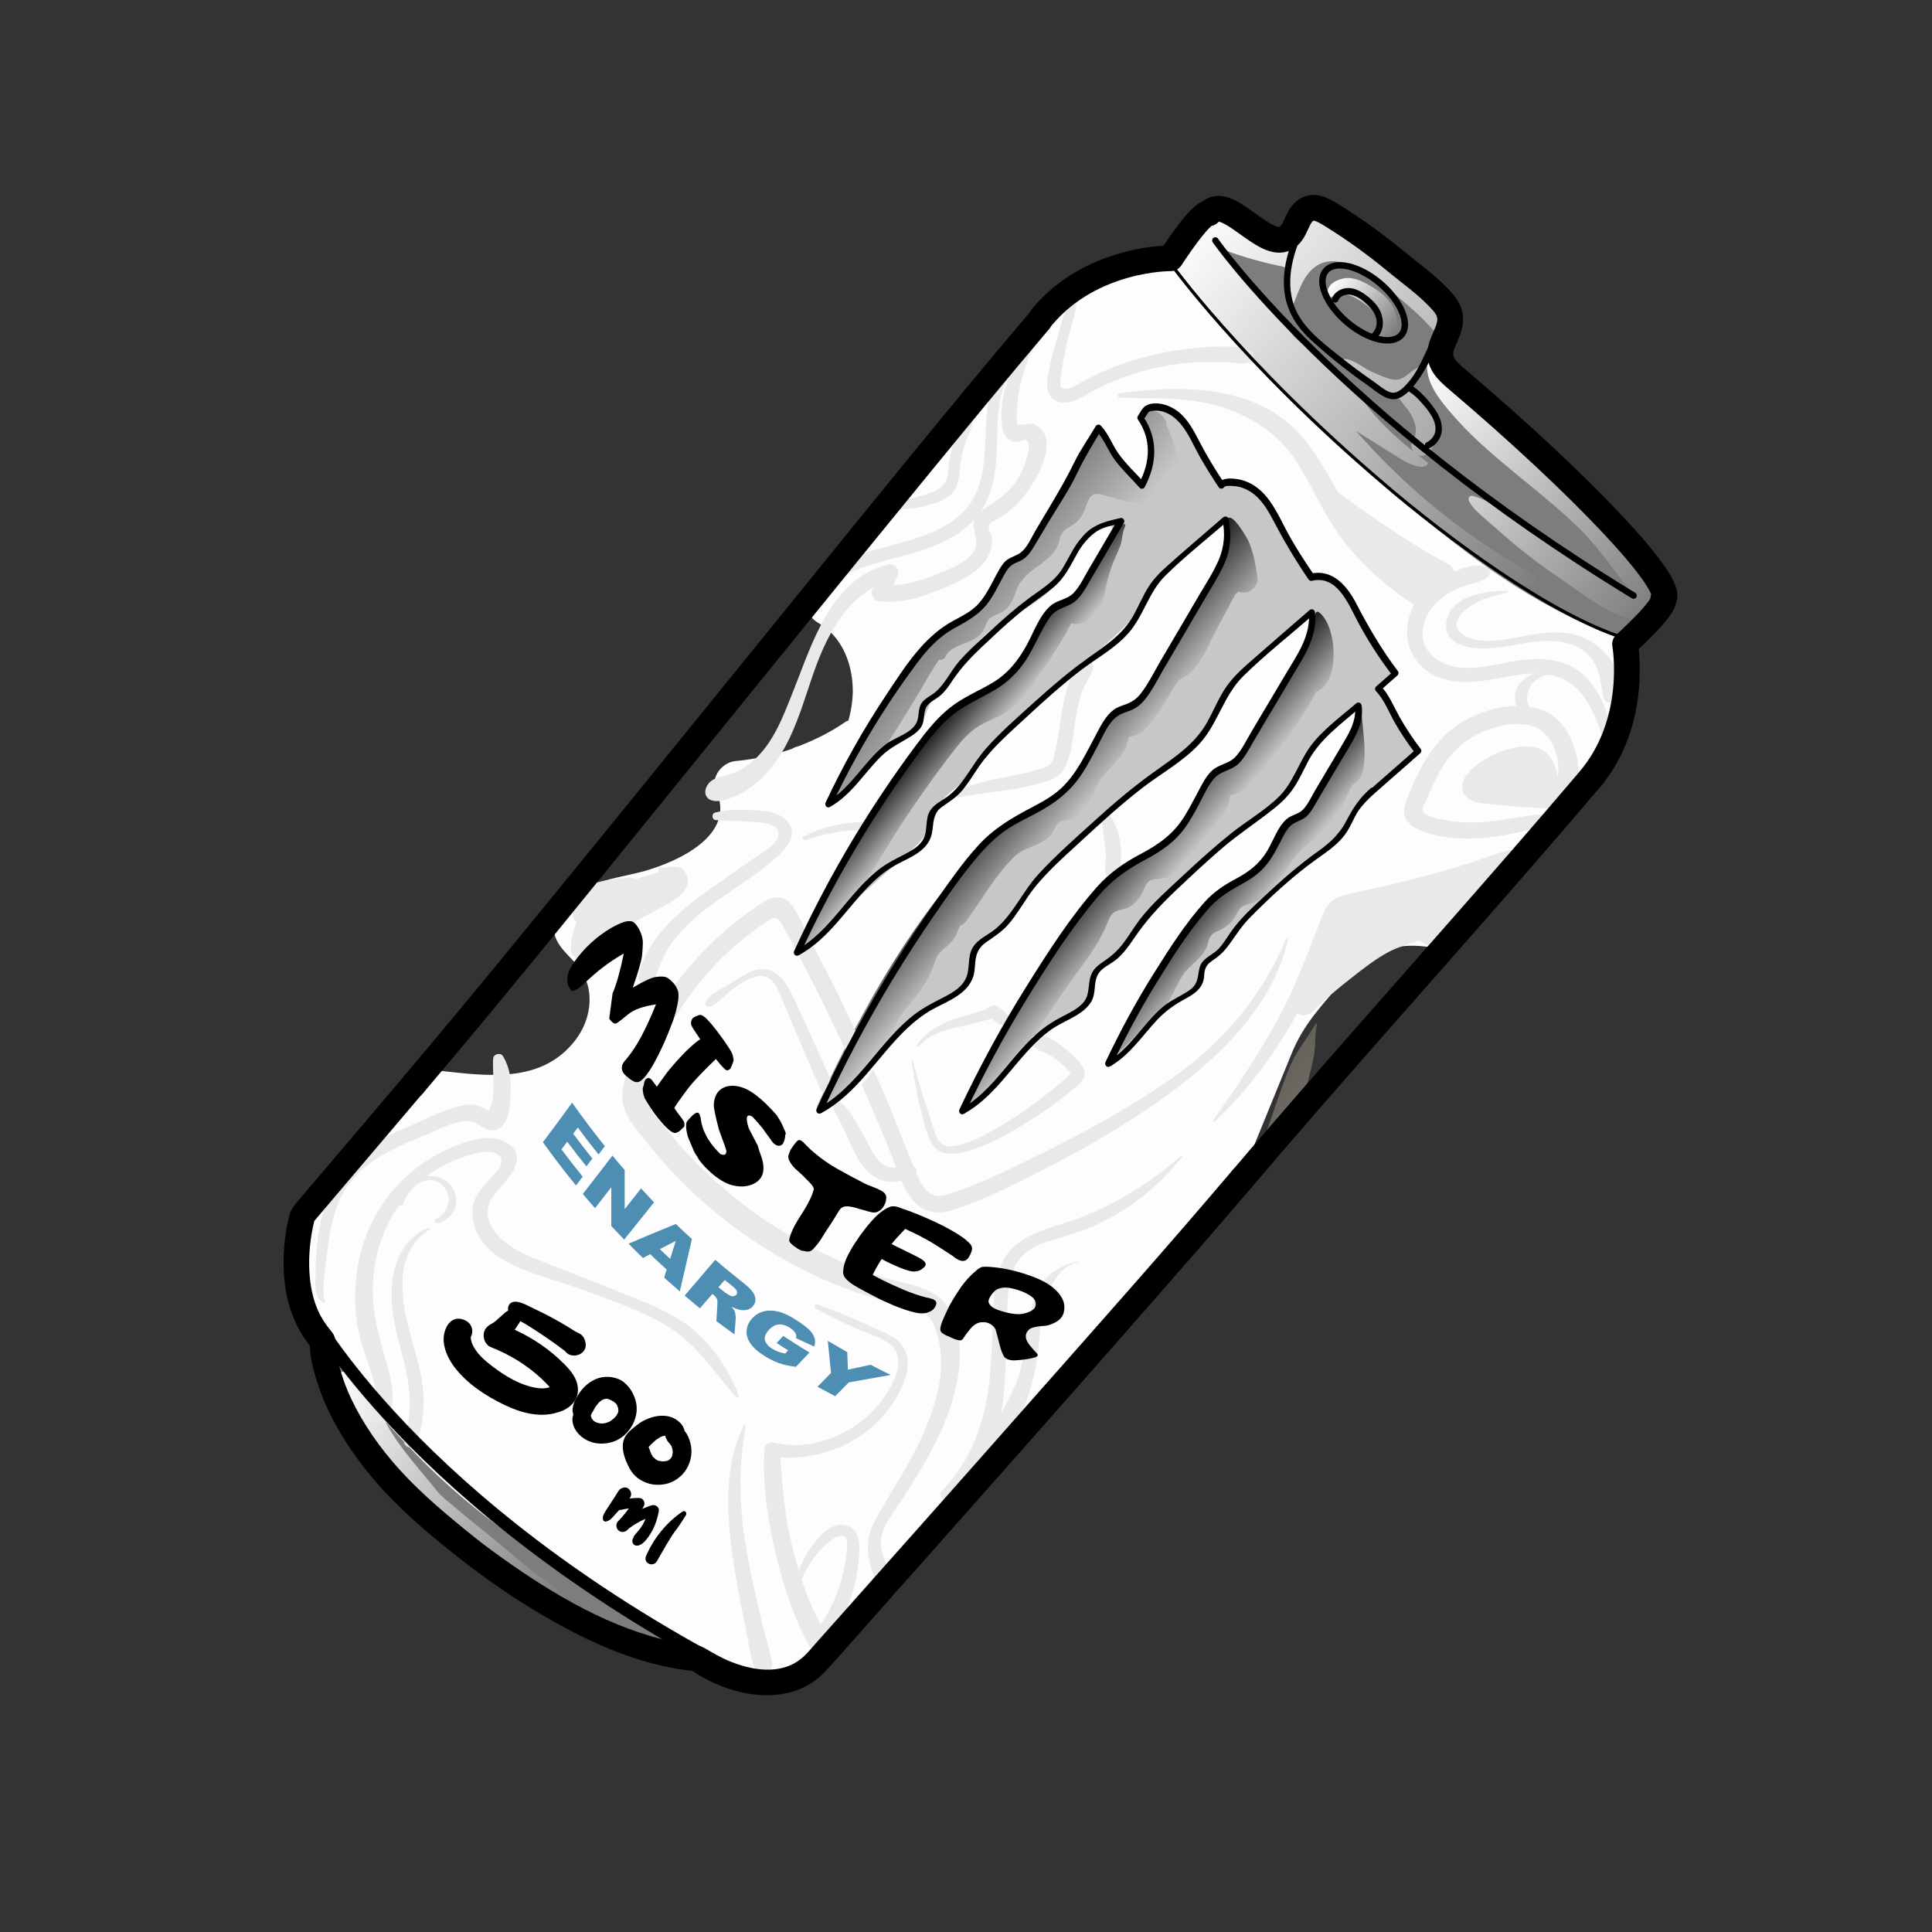 <?xml version="1.0" encoding="utf-8"?>
<!-- Generator: Adobe Illustrator 28.0.0, SVG Export Plug-In . SVG Version: 6.00 Build 0)  -->
<svg version="1.1" id="Layer_1" xmlns="http://www.w3.org/2000/svg" xmlns:xlink="http://www.w3.org/1999/xlink" x="0px" y="0px"
	 viewBox="0 0 150 150" style="enable-background:new 0 0 150 150;" xml:space="preserve">
<rect x="0" y="0" width="150" height="150" fill="#333333" stroke="none"/>
<style type="text/css">
	.st0{fill:url(#SVGID_1_);}
	.st1{fill:#FDFDFF;}
	.st2{fill:#C6C8C7;}
	.st3{fill:#7D7D7D;}
	.st4{fill:url(#SVGID_00000047754306286343707660000006795998417184504201_);}
	.st5{fill:url(#SVGID_00000011016177302488941080000007390340783092172984_);}
	.st6{fill:url(#SVGID_00000138538829870035219370000017509932624478271370_);}
	.st7{fill:url(#SVGID_00000088100628479366247350000003793722119345669795_);}
	.st8{fill:url(#SVGID_00000008138276002598277840000003101841053311884427_);}
	.st9{fill:url(#SVGID_00000117656674033305421660000008818847401921869725_);}
	.st10{fill:url(#SVGID_00000172407834833066168690000017782853278594203807_);}
	.st11{fill:url(#SVGID_00000147922313999705106660000013111665985808935554_);}
	.st12{fill:url(#SVGID_00000090990067125525971720000010043391905657989281_);}
	.st13{fill:#E9E9E9;}
	.st14{fill:none;stroke:#000000;stroke-miterlimit:10;}
	.st15{fill:none;stroke:#000000;stroke-width:2;stroke-linecap:round;stroke-linejoin:round;stroke-miterlimit:10;}
	.st16{fill:none;stroke:#000000;stroke-width:0.5;stroke-linecap:round;stroke-linejoin:round;stroke-miterlimit:10;}
	.st17{fill:none;stroke:#000000;stroke-width:0.25;stroke-linecap:round;stroke-linejoin:round;stroke-miterlimit:10;}
	.st18{fill:none;stroke:#000000;stroke-width:0.5;stroke-linecap:round;stroke-linejoin:round;stroke-miterlimit:10;}
	.st19{fill:#4D8EB2;}
</style>
<g id="Boomer_Elixir">
	<g>
		
			<linearGradient id="SVGID_1_" gradientUnits="userSpaceOnUse" x1="292.136" y1="307.414" x2="260.998" y2="306.314" gradientTransform="matrix(0.762 0.647 0.647 -0.762 -306.198 142.906)">
			<stop  offset="0" style="stop-color:#000000"/>
			<stop  offset="0.012" style="stop-color:#050504;stop-opacity:0.988"/>
			<stop  offset="0.174" style="stop-color:#45413A;stop-opacity:0.826"/>
			<stop  offset="0.335" style="stop-color:#7D7568;stop-opacity:0.665"/>
			<stop  offset="0.489" style="stop-color:#AA9F8D;stop-opacity:0.51"/>
			<stop  offset="0.637" style="stop-color:#CDC0AB;stop-opacity:0.363"/>
			<stop  offset="0.774" style="stop-color:#E6D8C0;stop-opacity:0.226"/>
			<stop  offset="0.899" style="stop-color:#F6E6CD;stop-opacity:0.101"/>
			<stop  offset="1" style="stop-color:#FBEBD1;stop-opacity:0"/>
		</linearGradient>
		<path class="st0" d="M97.19,90.91c0.08-0.1,0.16-0.19,0.24-0.28c0.98-1.23,1.88-2.52,3.18-3.43c0.06-0.04,0.12-0.06,0.18-0.09
			c0.23-0.95,0.46-1.9,0.68-2.85c0.19-0.78,0.41-1.56,0.55-2.35c0.13-0.75,0.06-1.66,0.23-2.37c0.02-0.07-0.08-0.09-0.11-0.03
			c-0.77,1.29-1.59,2.2-2.15,3.66c-0.58,1.51-1.09,3.05-1.62,4.58C98.01,88.8,97.61,89.86,97.19,90.91z"/>
		<path class="st1" d="M92.4,96.12c0.72-0.86,1.45-1.72,2.26-2.54c0.49-0.49,0.97-0.99,1.34-1.57c0.31-0.48,0.52-1.01,0.74-1.54
			c1.18-2.89,2.36-5.78,3.54-8.67c0.94-2.31,2.31-3.67,3.89-5.57c1.59-1.91,3.54-2.99,6.09-2.78c0.51,0.04,1.04,0.15,1.54,0.03
			c0.72-0.18,1.25-0.78,1.73-1.35c2.42-2.91,4.84-5.82,7.27-8.73c1.58-1.9,3.17-3.82,4.25-6.03s1.62-4.8,0.96-7.18
			c-0.55-2-2.21-2.45-3.9-3.18c-2.04-0.88-3.99-1.94-5.86-3.13c-3.57-2.27-6.83-5-9.92-7.88c-2.87-2.67-5.53-5.54-8.05-8.54
			c-1.24-1.47-2.4-3.01-3.68-4.42c0.57-1.43,0.85-2.74,0.3-4.25c-0.45-1.23-2.29-1.38-2.84-0.14c-0.25,0.57-0.62,0.96-1.06,1.25
			c-0.13-0.08-0.25-0.18-0.38-0.26c-1.32-0.79-2.39,0.16-2.63,1.34c-0.03,0.01-0.05,0.01-0.08,0.02c-1.41,0.42-2.7,0.99-3.87,1.87
			c-2.59,1.95-4.79,4.54-7.01,6.87C72.1,34.9,67.45,40.33,63,45.92c-0.68,0.85-0.36,1.93,0.54,2.45c1.84,1.06,2.64,3.14,2.67,5.19
			c0.01,0.61-0.09,1.52-0.34,2.38c-0.07,0.04-0.15,0.05-0.22,0.1c-1.14,0.79-2.38,1.41-3.67,1.9c-0.08,0.02-0.16,0.05-0.23,0.07
			c-0.1,0.03-0.18,0.09-0.27,0.13c-1.41,0.49-2.89,0.81-4.39,0.95c-1.02,0.1-1.96,1.25-1.49,2.29c1.58,3.47-2.98,5.51-5.54,6.24
			c-2.31,0.66-7.59,1.11-7.07,4.62c0.21,1.44,1.5,2.07,2.2,3.22c1.01,1.67,0.63,3.79-0.5,5.27c-2.61,3.43-6.86,2.81-10.58,2.4
			c-2.9-0.32-5.92,5.17-7.4,7.13c-1.46,1.94-3.13,3.86-3.38,6.37c-0.26,2.5,0.61,5,1.43,7.31c0.47,1.32,0.94,2.64,1.4,3.96
			c0.36,1.01,0.72,2.03,1.21,2.99c0.96,1.86,2.39,3.43,3.81,4.98c3.04,3.32,6.6,6.18,10.44,8.53c3.07,1.88,8.32,5.45,12.06,4.37
			c2.08-0.6,3.37,1.54,5.5,1.85c4.25,0.61,5.37-2.52,7.5-5.22c2.69-3.4,5.68-6.55,8.43-9.9c1.31-1.58,2.61-3.17,4.03-4.65
			c2.46-2.58,5.24-4.84,7.66-7.47C88.91,101.13,90.44,98.49,92.4,96.12z"/>
		<path class="st2" d="M98.11,38.78c-0.33-0.43-0.72-0.8-1.2-1.05c-0.52-0.26-1.1-0.38-1.67-0.43c-0.16-0.01-0.32-0.02-0.46-0.1
			c-0.14-0.07-0.24-0.2-0.34-0.32c-1.44-1.82-1.68-4.67-4.32-5.25c-0.33-0.07-0.7-0.1-1.01,0.04c-0.31,0.14-0.56,0.48-0.49,0.81
			c0.03,0.13,0.09,0.25,0.15,0.37c0.73,1.39,0.71,3.14-0.04,4.52c-0.02,0.04-0.05,0.09-0.09,0.11c-0.1,0.05-0.21-0.02-0.29-0.09
			c-1.09-0.96-1.93-2.19-2.43-3.56c-0.08-0.22-0.22-0.49-0.46-0.46c-0.11,0.02-0.2,0.11-0.27,0.2c-1.07,1.29-1.84,2.93-2.71,4.37
			c-0.94,1.56-1.89,3.12-2.83,4.68c-0.11,0.18-0.22,0.36-0.37,0.49c-0.21,0.17-0.49,0.25-0.73,0.37c-0.85,0.44-1.19,1.45-1.65,2.3
			c-0.4,0.74-0.94,1.38-1.58,1.91c-0.59,0.49-1.33,0.67-1.97,1.09c-1.43,0.93-2.47,2.34-3.4,3.73c-0.99,1.47-1.85,2.97-2.67,4.53
			c-0.45,0.86-0.9,1.71-1.35,2.57c-0.31,0.58-0.76,2.08-1.29,2.44c1.77-1.22,2.93-3.03,4.72-4.26c0.84-0.58,1.79-1.1,2.32-1.98
			c0.35-0.57,0.5-1.24,0.84-1.81c0.33-0.54,0.81-0.97,1.24-1.43c0.91-0.99,1.58-2.18,2.55-3.11c1.16-1.11,2.67-1.77,4.01-2.66
			c1.02-0.67,1.89-1.5,2.45-2.59c0.44-0.85,0.68-2.18,1.48-2.77c0.43-0.32,1.01-0.37,1.46-0.67c0.2-0.13,0.34-0.26,0.58-0.28
			c0.28,1.48-1.3,3.76-2.19,4.88c-0.75,0.94-1.84,1.39-2.63,2.22c-0.97,1.01-1.36,2.56-2.25,3.65c-1.31,1.6-3.3,2.47-4.96,3.71
			c-3.6,2.67-5.06,6.69-7.46,10.27c-1.75,2.6-3.9,5.11-4.4,8.2c2.53-2.24,5.07-4.48,7.6-6.72c0.97-0.86,1.97-1.76,2.48-2.95
			c0.17-0.39,0.28-0.81,0.46-1.19c0.4-0.84,1.03-1.17,1.67-1.74c0.66-0.6,0.92-1.31,1.39-2.05c0.31-0.48,0.73-0.88,1.15-1.26
			c2.12-1.94,4.51-3.6,6.57-5.58c1.78-1.72,3.88-3.15,5.2-5.29c0.66-1.07,1.49-2.29,2.46-3.08c1.09-0.89,2.23-1.7,3.28-2.67
			c0.17-0.16,0.43-0.32,0.6-0.17c0.08,0.07,0.1,0.18,0.12,0.28c0.3,1.88-1.02,3.59-2.01,5.03c-1.46,2.14-2.54,4.6-3.92,6.8
			c-0.33,0.52-0.66,1.05-1.11,1.48c-0.54,0.52-1.2,0.61-1.79,1.03c-0.61,0.45-1.03,1.15-1.38,1.81c-0.69,1.29-1.33,2.63-2.24,3.79
			c-0.82,1.03-1.78,1.71-2.98,2.21c-3.79,1.59-6.07,5.22-8.26,8.46c-3.1,4.58-5.91,9.31-8.07,14.42c-0.02,0.05,0.84-0.24,0.94-0.31
			c0.3-0.22,0.61-0.59,0.9-0.84c0.75-0.66,1.43-1.38,2.11-2.11c1.35-1.46,2.66-2.99,4.31-4.12c1.39-0.96,3.14-1.77,3.62-3.39
			c0.15-0.52,0.09-1.49,0.48-1.87c0.45-0.44,1.04-0.71,1.52-1.11c1.32-1.11,1.73-2.87,2.98-4.03c1.5-1.39,2.99-2.78,4.49-4.17
			c1.7-1.59,3.34-3.3,5.29-4.6c1.68-1.13,3.55-2.24,4.32-4.11c0.19-0.46,0.31-0.96,0.52-1.41c0.61-1.28,1.94-2.33,2.99-3.24
			c0.53-0.45,1.12-0.84,1.67-1.26c0.65-0.5,1.16-1.23,1.87-1.65c0.05-0.03,0.12-0.06,0.18-0.04c0.05,0.02,0.08,0.08,0.09,0.14
			c0.09,0.35-0.01,0.72-0.11,1.07c-0.57,1.87-1.69,3.56-2.63,5.25c-0.78,1.41-1.74,2.71-2.66,4.04c-0.37,0.54-0.76,1.09-1.33,1.41
			c-0.27,0.15-0.58,0.24-0.84,0.4c-0.9,0.56-1.18,1.81-1.74,2.65c-0.74,1.11-1.5,2.23-2.57,3.05c-0.91,0.7-1.99,1.15-2.94,1.79
			c-1.68,1.13-2.9,2.81-4.06,4.47c-3.14,4.5-6.21,9-8.32,14.09c1.75-0.73,2.91-2.38,4.2-3.78c1.19-1.3,2.55-2.43,4.04-3.37
			c0.38-0.24,0.78-0.47,1.08-0.8c0.47-0.52,0.63-1.21,0.84-1.86c0.33-1.08,1.16-1.46,1.94-2.2c0.99-0.93,1.65-2.15,2.5-3.2
			c0.74-0.91,1.63-1.68,2.51-2.45c1.16-1.01,2.31-2.02,3.47-3.03c0.78-0.68,1.55-1.36,2.38-1.98c0.85-0.64,1.77-1.23,2.38-2.1
			c0.78-1.1,1.25-2.38,2.08-3.46c0.92-1.2,2.05-2.24,3.32-3.05c-0.04,1.3-0.58,2.54-1.25,3.65c-0.67,1.12-1.47,2.15-2.11,3.28
			c-0.27,0.48-0.51,0.98-0.89,1.37c-0.54,0.55-1.22,0.78-1.68,1.43c-0.48,0.67-0.72,1.48-1.19,2.16c-0.81,1.17-2.13,1.67-3.28,2.42
			c-2.1,1.37-3.6,3.91-4.98,5.96c-1.53,2.27-2.87,4.7-3.68,7.32c1.79-1.5,3.05-3.64,5.1-4.77c0.75-0.41,1.69-0.81,1.81-1.65
			c0.03-0.24-0.01-0.49,0.02-0.72c0.13-0.88,1.2-1.23,1.83-1.86c0.44-0.44,0.66-1.03,1.01-1.54c0.34-0.51,0.82-0.87,1.28-1.28
			c1.09-0.98,2.25-1.88,3.25-2.94c0.93-0.99,2.28-1.46,3.17-2.55c0.71-0.87,1.14-1.96,1.85-2.83c0.43-0.52,0.95-0.95,1.47-1.38
			c0.92-0.76,1.79-1.53,2.64-2.34c0.08-0.07,0.16-0.15,0.18-0.26c0.02-0.12-0.04-0.23-0.1-0.33c-0.89-1.56-1.79-3.13-2.68-4.69
			c0.38-0.25,0.79-0.53,0.96-0.96c0.2-0.5-0.07-0.73-0.34-1.06c-0.31-0.39-0.59-0.81-0.86-1.27c-0.56-0.99-1.12-1.97-1.69-2.96
			c-0.57-1-1.13-1.89-2.35-2.16c-0.62-0.14-1.14-0.16-1.52-0.71c-0.18-0.25-0.35-0.5-0.53-0.75c-0.17-0.24-0.34-0.48-0.45-0.74
			c-0.09-0.21-0.15-0.44-0.24-0.66c-0.25-0.65-0.73-1.13-1.06-1.72C98.8,39.84,98.49,39.27,98.11,38.78z"/>
		<path class="st3" d="M52.22,127.13c-2.02-1.67-4.71-2.77-6.92-4.2c-2.32-1.5-4.65-2.96-6.86-4.63c-2.13-1.6-4.15-3.34-6-5.26
			c-0.99-1.03-2.03-2.07-2.92-3.19c-0.86-1.08-1.55-2.29-2.42-3.35c-0.98-1.19-2.38,0.01-2.02,1.04h-0.05
			c1,2.47,2.89,4.94,4.67,6.91c1.98,2.2,4.17,4.19,6.52,6c2.31,1.79,4.76,3.43,7.32,4.84c2.4,1.32,5.16,3.03,7.82,3.67
			C52.39,129.22,53,127.78,52.22,127.13z"/>
		<path class="st3" d="M128.99,46.52c-0.18-2.61-2.78-4.67-4.49-6.39c-4.39-4.42-8.84-8.77-13.3-13.11
			c0.08-0.07,0.18-0.11,0.26-0.19c0.83-0.79,0.44-2.08-0.23-2.78c-1.19-1.25-2.49-2.96-3.8-3.87c-1.87-1.31-3.98-2.97-6.06-3.94
			c-0.07-0.03-0.15-0.07-0.23-0.06c-0.1,0.01-0.18,0.1-0.25,0.18c-0.35,0.44-0.54,1.01-0.53,1.57c0,0.23,0.03,0.48-0.13,0.65
			c-0.45,0.45-1.42-0.54-1.8-0.76c-1.39-0.81-2.88-0.94-4.46-0.75c-0.21,0.02-0.42,0.06-0.59,0.17c-0.13,0.08-0.24,0.2-0.34,0.32
			c-0.51,0.59-1.02,1.18-1.53,1.77c-0.18,0.21-0.38,0.45-0.39,0.73c-0.02,0.3,0.18,0.57,0.37,0.81c2.81,3.55,5.42,7.08,8.71,10.2
			c2.57,2.44,5.22,4.82,7.91,7.13c4.88,4.18,10.01,8.27,16.04,10.68c0.16,0.07,0.32,0.11,0.48,0.13c0.13,0.07,0.25,0.15,0.39,0.2
			C127.01,49.98,129.14,48.79,128.99,46.52z"/>
		
			<linearGradient id="SVGID_00000049939778252048891340000010111927798873885323_" gradientUnits="userSpaceOnUse" x1="222.467" y1="354.601" x2="261.788" y2="354.601" gradientTransform="matrix(0.762 0.647 0.647 -0.762 -306.198 142.906)">
			<stop  offset="0" style="stop-color:#FFFFFF"/>
			<stop  offset="0.997" style="stop-color:#FFFFFF;stop-opacity:0"/>
		</linearGradient>
		<path style="fill:url(#SVGID_00000049939778252048891340000010111927798873885323_);" d="M118.53,44.3
			c-0.2-0.13-0.41-0.25-0.62-0.37c-4.74-2.77-9.02-6.32-12.63-10.47c1.06,0.66,2.12,1.33,3.18,1.99c0.56,0.35,1.15,0.71,1.8,0.79
			c0.25,0.03,0.6-0.06,0.6-0.31c-0.26-0.19-0.52-0.4-0.77-0.6c0.31,0.12,0.66,0.05,0.89-0.21c0.37-0.44,0.48-1.08,0.48-1.64
			c-0.01-0.53-0.17-1.05-0.41-1.52c-0.24-0.47-0.66-0.87-1.09-1.18c-0.28-0.21-0.59-0.37-0.92-0.49c0.2-0.11,0.41-0.21,0.59-0.38
			c0.44-0.42,0.71-0.97,1.13-1.41c0.05-0.05,0-0.13-0.07-0.13c-0.53,0.05-0.96,0.36-1.36,0.68c-0.38,0.3-0.75,0.52-1.25,0.41
			c-0.49-0.11-1.06-0.36-1.55-0.58c-0.71-0.32-1.18-0.8-1.93-0.99c-0.1-0.03-0.23-0.04-0.3,0.04c-0.1,0.11,0.02,0.28,0.14,0.38
			c0.72,0.61,1.5,1.13,2.34,1.57c0.27,0.14,0.54,0.27,0.75,0.49c0.14,0.15,0.26,0.34,0.45,0.41c0.11,0.04,0.22,0.03,0.33,0.05
			c0.42,0.07,0.51,0.41,0.75,0.68c0.14,0.15,0.27,0.32,0.38,0.5c0.15,0.22,0.17,0.28,0.27,0.51c0.08,0.17,0.13,0.34,0.18,0.52
			c-0.02-0.06-0.01-0.08,0-0.01c0.01,0.05,0.02,0.1,0.02,0.15c0.01,0.09,0.01,0.18,0.02,0.29c-0.01,0.05-0.01,0.1-0.02,0.15
			c-0.01,0.04-0.01,0.08-0.02,0.12c0,0.01-0.01,0.04-0.02,0.07c-0.01,0.02-0.01,0.04-0.02,0.05c-0.02,0.05-0.04,0.09-0.06,0.14
			c-0.05,0.09-0.1,0.17-0.14,0.27c-0.12,0.26-0.08,0.55,0.07,0.77c-1.49-1.19-2.9-2.51-3.97-4.07c-0.66-0.96-1.75-1.71-2.61-2.5
			c-0.51-0.46-1.01-0.93-1.52-1.4c-0.34-0.32-1.23-0.86-1.4-1.29c-0.06-0.14-0.12-0.29-0.24-0.43c-1.1-1.35-2.2-2.7-3.3-4.05
			c-0.44-0.54-1.28-1.22-1.52-1.85c1.43,0.52,2.9,0.94,4.4,1.24c0.07,0.01,0.15,0.03,0.2,0.08c0.09,0.08,0.09,0.21,0.1,0.32
			c0.02,0.99,0.15,1.97,0.37,2.94c0.3-0.63,0.51-1.29,0.81-1.92c0.3-0.63,0.72-1.23,1.33-1.56c1.16-0.64,2.55-0.01,3.51,0.64
			c0.16,0.11,0.32,0.15,0.5,0.2c0.04,0.01,0.07,0,0.11,0c0.86,0.68,1.72,1.37,2.56,2.09c0.49,0.42,0.97,0.85,1.43,1.3
			c0.48,0.47,0.92,1.12,1.55,1.39c0.86,0.36,1.64-0.43,1.42-1.29c-0.21-0.79-1.07-1.47-1.64-2.03c-0.61-0.59-1.24-1.16-1.9-1.69
			c-1.25-1.02-2.54-2.04-3.88-2.95c-1.07-0.73-2.93-1.93-4.24-1.22c-0.77,0.41-1.13,1.3-1.22,2.2c-0.24-0.17-0.45-0.28-0.75-0.29
			c-0.19,0-0.38,0.02-0.56,0c-0.32-0.02-0.6-0.1-0.88-0.24c-0.67-0.34-1.23-0.85-1.87-1.22c-0.61-0.35-1.32-0.55-2.03-0.61
			c-0.27-0.23-0.7-0.21-0.9,0.08c-0.38,0.14-0.69,0.42-0.8,0.84c-0.14,0.03-0.27,0.1-0.39,0.17c-0.09,0.05-0.15,0.14-0.18,0.24
			c-1.02,0.11-1.92,1.25-1.2,2.39c0.51,0.8,1.07,1.55,1.65,2.25c3.42,4.66,7.06,9.07,11.35,13.02c2.48,2.29,5.13,4.4,7.93,6.29
			c1.16,0.78,2.3,1.76,3.52,2.43c1.26,0.69,3.03,0.92,4.43,1.07C119.55,45.02,119.06,44.63,118.53,44.3z"/>
		
			<linearGradient id="SVGID_00000094615632049859783830000007609052990618355332_" gradientUnits="userSpaceOnUse" x1="243.679" y1="354.358" x2="269.695" y2="354.358" gradientTransform="matrix(0.762 0.647 0.647 -0.762 -306.198 142.906)">
			<stop  offset="0" style="stop-color:#FFFFFF"/>
			<stop  offset="0.997" style="stop-color:#FFFFFF;stop-opacity:0"/>
		</linearGradient>
		<path style="fill:url(#SVGID_00000094615632049859783830000007609052990618355332_);" d="M128.31,46.45
			c0.36-0.21,0.58-0.6,0.34-1.11c-1.67-3.63-5.06-6.73-8.14-9.16c-1.64-1.3-3.34-2.5-4.95-3.84c-1.54-1.29-2.87-2.75-4.25-4.2
			c-0.16-0.16-0.5-0.04-0.51,0.18c-0.1,1.65,1.41,3.25,2.44,4.4c1.41,1.56,3.03,2.88,4.64,4.22c1.66,1.37,3.35,2.7,4.88,4.23
			c1.5,1.5,2.61,3.25,3.95,4.87c-0.05-0.02-0.11-0.02-0.16-0.04c-0.5-0.2-0.96-0.51-1.41-0.79c-1.25-0.78-2.48-1.59-3.7-2.41
			c-1.18-0.8-2.39-1.55-3.61-2.3c-1.06-0.65-2.28-1.74-3.52-2c-0.24-0.05-0.35,0.21-0.26,0.4c0.33,0.65,1.01,1.16,1.55,1.64
			c0.62,0.55,1.25,1.09,1.88,1.63c1.19,1.01,2.45,1.92,3.73,2.8c1.19,0.82,2.39,1.71,3.66,2.42c1.06,0.59,2.34,1.01,3.45,0.36
			C128.81,47.46,128.72,46.76,128.31,46.45z"/>
		
			<linearGradient id="SVGID_00000115516536060366534790000013207529176981591971_" gradientUnits="userSpaceOnUse" x1="234.006" y1="357.76" x2="240.337" y2="357.76" gradientTransform="matrix(0.762 0.647 0.647 -0.762 -306.198 142.906)">
			<stop  offset="0" style="stop-color:#FFFFFF"/>
			<stop  offset="0.997" style="stop-color:#FFFFFF;stop-opacity:0"/>
		</linearGradient>
		<path style="fill:url(#SVGID_00000115516536060366534790000013207529176981591971_);" d="M108.33,25.94
			c0.25-0.73,0.16-1.46-0.2-2.14c-0.37-0.69-1.02-1.18-1.68-1.57c-0.6-0.36-1.29-0.72-2.01-0.63c-0.64,0.08-1.42,0.47-1.38,1.22
			c0.01,0.16,0.19,0.29,0.35,0.23c0.36-0.16,0.72-0.3,1.12-0.2c0.44,0.11,0.85,0.36,1.2,0.6c0.42,0.29,0.84,0.58,1.12,1.01
			c0.02,0.03,0.09,0.14,0.04,0.06c0.02,0.04,0.04,0.09,0.06,0.14c0.02,0.06,0.04,0.12,0.06,0.18c0,0.01,0.03,0.14,0.03,0.09
			c-0.01-0.05,0.01,0.13,0.01,0.13c0,0.05,0.01,0.1,0.01,0.15c0-0.11-0.06,0.25-0.03,0.14c-0.13,0.37-0.03,0.78,0.35,0.95
			C107.7,26.44,108.2,26.31,108.33,25.94z"/>
		
			<linearGradient id="SVGID_00000047745338858454658500000006049426503257126291_" gradientUnits="userSpaceOnUse" x1="230.016" y1="241.312" x2="254.9" y2="241.312" gradientTransform="matrix(0.762 0.647 0.647 -0.762 -306.198 142.906)">
			<stop  offset="0" style="stop-color:#FFFFFF"/>
			<stop  offset="0.997" style="stop-color:#FFFFFF;stop-opacity:0"/>
		</linearGradient>
		<path style="fill:url(#SVGID_00000047745338858454658500000006049426503257126291_);" d="M43.63,123.7
			c-0.78-0.73-1.75-1.25-2.58-1.93c-0.81-0.66-1.58-1.36-2.39-2.01c-1.12-0.95-2.3-1.82-3.4-2.79c-0.44-0.39-0.89-0.68-1.26-1.13
			c-0.46-0.56-0.93-1.12-1.39-1.68c-0.98-1.19-1.98-2.4-2.69-3.78c-0.68-1.33-1.05-2.76-2.37-3.65c-0.33-0.22-1.15-0.42-1.31,0.05
			c-0.15,0.45,0.38,1.53,0.55,1.95c0.51,1.26,1.25,2.41,2.01,3.53c1.16,1.7,2.49,3.29,3.95,4.75c1.49,1.48,3.14,2.78,4.76,4.11
			c0.87,0.71,1.76,1.37,2.66,2.03c0.85,0.62,1.73,1.36,2.74,1.69C43.61,125.04,44.22,124.25,43.63,123.7z"/>
		
			<linearGradient id="SVGID_00000122000106225787110380000017259830465549317778_" gradientUnits="userSpaceOnUse" x1="218.748" y1="320.995" x2="234.333" y2="321.257" gradientTransform="matrix(0.762 0.647 0.647 -0.762 -306.198 142.906)">
			<stop  offset="0" style="stop-color:#1F1D1D"/>
			<stop  offset="0.998" style="stop-color:#C6C8C7"/>
		</linearGradient>
		<path style="fill:url(#SVGID_00000122000106225787110380000017259830465549317778_);" d="M90.54,32.97
			c0.03-0.06,0.05-0.12,0.01-0.2c-0.17-0.37-0.42-0.67-0.81-0.82c-1.48-0.6-0.62,1.75-0.53,2.21c0.17,0.9,0.09,1.85-0.25,2.7
			c-0.12,0.3-0.29,0.61-0.59,0.71c-0.32-0.73-0.9-1.31-1.38-1.95c-0.45-0.61-0.81-1.27-1.22-1.91c-0.09-0.13-0.2-0.28-0.36-0.27
			c-0.11,0-0.21,0.09-0.28,0.17c-0.77,0.8-1,1.74-1.5,2.69c-0.5,0.94-1.13,1.79-1.63,2.73c-0.72,1.36-1.26,2.91-2.5,3.9
			c-0.37,0.3-0.8,0.53-1.16,0.85c-0.98,0.87-1.33,2.25-2.17,3.26c-0.97,1.17-2.44,1.72-3.67,2.54c-1.34,0.89-1.9,2.16-2.73,3.48
			c-1.75,2.78-3.42,5.55-4.99,8.44c-0.14,0.25-0.27,0.57-0.12,0.81c1.36-1.18,2.59-2.25,3.64-3.73s1.98-3.05,2.93-4.6
			c0.54-0.88,1.04-1.87,1.67-2.74c0.2,0.01,0.41-0.05,0.52-0.28c0.47-1.02,2.18-0.91,2.85-1.9c0.37-0.55,0.24-0.95,0.88-1.24
			c0.5-0.22,0.87-0.34,1.21-0.8c0.36-0.5,0.48-1.1,0.75-1.64c0.05-0.1,0.12-0.17,0.18-0.25c0.12-0.15,0.25-0.29,0.37-0.44
			c0.38-0.36,0.83-0.65,1.26-0.98c0.48-0.37,0.94-0.79,1.2-1.34c0.12-0.25,0.13-0.56,0.24-0.8c0.21-0.44,0.61-0.61,0.98-0.85
			c0.48-0.31,0.73-0.75,0.93-1.27c0.13-0.33,0.24-0.87,0.62-1.04c0.37-0.16,0.89,0.06,1.25,0.16c1.22,0.36,2.45,0.73,3.69,0.21
			C92.26,37.75,91.46,34.88,90.54,32.97z"/>
		
			<linearGradient id="SVGID_00000093886571979381615350000003325941552726363297_" gradientUnits="userSpaceOnUse" x1="232.959" y1="311.711" x2="236.674" y2="311.711" gradientTransform="matrix(0.762 0.647 0.647 -0.762 -306.198 142.906)">
			<stop  offset="0" style="stop-color:#1F1D1D"/>
			<stop  offset="0.998" style="stop-color:#C6C8C7"/>
		</linearGradient>
		<path style="fill:url(#SVGID_00000093886571979381615350000003325941552726363297_);" d="M73.6,58.87c0.6-0.78,1.2-1.61,1.98-2.21
			c0.69-0.54,1.52-0.79,2.28-1.21c1.53-0.85,2.48-2.54,3.43-3.94c0.48-0.71,0.95-1.43,1.38-2.18c0.17-0.3,0.33-0.64,0.51-0.94
			c0.02,0,0.01,0.01,0.03,0.01c0.12,0.02,0.24,0.04,0.36,0.04c1.33,0.01,2-1.19,2.2-2.35c0.16-0.92,0.37-1.73,0.73-2.59
			c0.16-0.37,0.33-0.73,0.47-1.1c0.19-0.5,0.15-1.09,0.4-1.56c0.06-0.11-0.11-0.22-0.19-0.12c-0.29,0.39-0.71,0.67-1,1.09
			c-0.33,0.49-0.58,1.02-0.83,1.55c-0.46,0.98-0.91,2.01-1.76,2.72c-0.83,0.69-1.92,1.03-2.53,1.95c-0.54,0.81-1,1.62-1.46,2.49
			c-0.17,0.32-0.33,0.63-0.53,0.93c-0.87,1.34-2.21,2.16-3.6,2.84c-1.47,0.72-2.54,1.93-3.54,3.2c-1.18,1.51-2.27,3.09-3.34,4.68
			c-1.23,1.84-2.58,3.65-3.66,5.58c-1.12,2-2.14,4.06-3.06,6.17c3.88-2.18,6-6.75,8.38-10.33C71.34,61.96,72.44,60.39,73.6,58.87z"
			/>
		
			<linearGradient id="SVGID_00000005267144722680154520000014888736392341845396_" gradientUnits="userSpaceOnUse" x1="239.664" y1="310.473" x2="245.892" y2="310.473" gradientTransform="matrix(0.762 0.647 0.647 -0.762 -306.198 142.906)">
			<stop  offset="0" style="stop-color:#1F1D1D"/>
			<stop  offset="0.998" style="stop-color:#C6C8C7"/>
		</linearGradient>
		<path style="fill:url(#SVGID_00000005267144722680154520000014888736392341845396_);" d="M65.55,84.56
			c0.07-0.06,0.14-0.11,0.21-0.17c0.8-0.67,1.53-1.42,2.17-2.25c0.61-0.79,1.14-1.64,1.59-2.54c0.45-0.92,1.14-1.63,1.75-2.45
			c0.47-0.63,0.89-1.28,1.16-2.02c0.2-0.56,0.25-0.92,0.71-1.34c0.26-0.24,0.54-0.44,0.78-0.72c0.26-0.31,0.44-0.73,0.61-1.19
			c0.17-0.06,0.33-0.16,0.47-0.35c1.2-1.63,2.3-3.61,3.75-5.02c0.64-0.62,1.41-0.71,2.16-1.14c0.26-0.15,0.53-0.33,0.72-0.57
			c0.24-0.3,0.31-0.78,0.63-0.97c0.22-0.14,0.69-0.1,0.96-0.23c0.3-0.14,0.57-0.32,0.8-0.56c0.51-0.54,0.78-1.24,1.09-1.9
			c0.37-0.8,0.9-1.3,1.48-1.94c0.28-0.31,0.57-0.64,0.76-1.02c0.15-0.3,0.21-0.63,0.3-0.95c0.37-0.1,0.73-0.16,1.08-0.44
			c0.44-0.36,0.79-0.87,1.12-1.34c0.44-0.62,0.82-1.27,1.2-1.93c0.15-0.27,0.27-0.51,0.49-0.71c0.21-0.18,0.53-0.27,0.75-0.46
			c1.06-0.91,1.65-2.54,2.3-3.74c0.44-0.82,0.89-1.64,1.32-2.47c0.09-0.06,0.18-0.13,0.24-0.22c0.05,0.03,0.12,0.06,0.24,0.06
			c0.64,0.16,1.33-0.48,1.24-1.13c-0.13-0.95-0.3-1.91-0.68-2.8c-0.11-0.25-1.31-2.37-1.66-1.75c-0.05,0.08-0.01,0.19,0.01,0.28
			c0.22,0.72,0.15,1.5-0.08,2.21c-0.55,1.73-1.83,3.27-2.7,4.87c-1.07,1.97-2.26,3.86-3.49,5.74c-0.4,0.61-0.84,1.25-1.51,1.54
			c-0.35,0.15-0.75,0.19-1.07,0.4c-0.61,0.41-0.72,1.15-0.99,1.78c-0.26,0.59-0.62,1.16-0.96,1.72c-0.76,1.25-1.65,2.46-2.87,3.29
			c-0.77,0.52-1.64,0.87-2.45,1.33c-1.51,0.85-2.77,2.06-3.93,3.34c-4.98,5.5-8.8,12.46-11.86,19.18c0.1-0.21,0.9-0.53,1.11-0.67
			C64.87,85.09,65.22,84.83,65.55,84.56z"/>
		
			<linearGradient id="SVGID_00000118367437424449345540000002484324467880641191_" gradientUnits="userSpaceOnUse" x1="249.6" y1="313.403" x2="254.482" y2="313.403" gradientTransform="matrix(0.762 0.647 0.647 -0.762 -306.198 142.906)">
			<stop  offset="0" style="stop-color:#1F1D1D"/>
			<stop  offset="0.998" style="stop-color:#C6C8C7"/>
		</linearGradient>
		<path style="fill:url(#SVGID_00000118367437424449345540000002484324467880641191_);" d="M80.56,80.03
			c1.13-1.78,2.3-3.49,3.57-5.2c0.63-0.86,1.21-1.75,1.66-2.72c0.18-0.39,0.33-1,0.69-1.27c0.34-0.24,0.87-0.22,1.24-0.44
			c0.36-0.21,0.61-0.51,0.84-0.85c0.2-0.3,0.36-0.89,0.63-1.11c0.33-0.26,0.84-0.16,1.22-0.26c0.37-0.1,0.67-0.26,0.96-0.5
			c0.75-0.6,1.31-1.51,1.91-2.25c0.61-0.76,1.34-1.5,1.82-2.35c0.2-0.35,0.34-0.71,0.39-1.11c0.01-0.08,0-0.17,0.01-0.25
			c0.73,0.03,1.47-0.74,1.9-1.22c1.41-1.6,2.72-3.4,3.89-5.19c0.33-0.52,0.62-1.04,0.87-1.58c0.21-0.08,0.4-0.21,0.52-0.31
			c1.29-1.09,1.07-4.85-0.26-5.87c-0.04-0.03-0.09-0.06-0.14-0.06c-0.1,0.01-0.15,0.13-0.17,0.23c-0.33,1.53-1,2.95-1.78,4.3
			c-0.53,0.91-1.12,1.73-1.46,2.7c-0.37,1.05-1.14,2.05-1.76,2.98c-0.31,0.47-0.63,0.93-1.07,1.28c-0.43,0.35-0.96,0.57-1.4,0.91
			c-0.88,0.69-1.28,1.77-1.86,2.69c-0.55,0.88-1.24,1.79-1.93,2.57c-0.54,0.61-1.46,0.99-2.16,1.42c-0.62,0.38-1.24,0.75-1.81,1.21
			c-0.65,0.52-1.21,1.13-1.75,1.75c-4.38,5.01-7.32,10.97-10.49,16.76c2.16-1.34,4.01-3.19,5.35-5.35
			C80.18,80.63,80.37,80.33,80.56,80.03z"/>
		
			<linearGradient id="SVGID_00000160873982925343821230000012463134313757820068_" gradientUnits="userSpaceOnUse" x1="257.009" y1="316.804" x2="261.093" y2="316.804" gradientTransform="matrix(0.762 0.647 0.647 -0.762 -306.198 142.906)">
			<stop  offset="0" style="stop-color:#1F1D1D"/>
			<stop  offset="0.998" style="stop-color:#C6C8C7"/>
		</linearGradient>
		<path style="fill:url(#SVGID_00000160873982925343821230000012463134313757820068_);" d="M93.73,73.44
			c0.09-0.23,0.11-0.52,0.25-0.73c0.19-0.29,0.44-0.35,0.74-0.5c0.46-0.24,0.82-0.49,1.11-0.92c0.33-0.49,0.33-0.86,0.96-1.05
			c0.55-0.17,0.96-0.28,1.41-0.66c0.95-0.79,1.55-1.94,2.26-2.93c0.73-1.02,1.96-1.63,2.78-2.61c0.37-0.45,0.7-0.94,0.99-1.44
			c0.14-0.23,0.62-1.62,0.86-1.72c1.12-0.43,0.86-3,0.77-3.95c-0.07-0.68-0.13-1.37-0.2-2.05c-0.09,0.96-0.55,1.84-1.01,2.68
			c-0.69,1.28-1.41,2.52-2.12,3.79c-0.57,1.01-1.35,1.79-2.24,2.5c-0.99,0.79-1.3,1.95-2.03,2.94c-1.02,1.39-2.8,1.96-4.16,3.02
			c-0.83,0.64-1.5,1.46-2.13,2.31c-2.37,3.2-4.15,6.79-5.91,10.36c1.14-1.1,2.29-2.21,3.43-3.31c0.31-0.3,0.63-0.6,0.9-0.94
			c0.63-0.77,0.91-1.71,1.44-2.52C92.4,74.88,93.35,74.42,93.73,73.44z"/>
		<path class="st13" d="M77.14,112.05c0.14,0.06,0.29,0.07,0.43-0.05c1.94-1.7,2.73-4.62,3.02-7.1c0.16-1.32,0.2-2.65,0.61-3.93
			s1.05-2.59,2.44-2.97c0.03-0.01,0.02-0.06-0.01-0.06c-0.96,0.19-2.05,0.78-2.64,1.58c-0.77,1.05-1.02,2.34-1.2,3.6
			c-0.2,1.45-0.36,2.86-0.89,4.24c-0.31,0.81-0.73,1.56-1.16,2.3c0.53-3.12,0.28-6.59,0.55-9.42c0.18-1.83,0.93-3.12,2.72-3.73
			c1.44-0.49,2.9-0.84,4.29-1.5c2.61-1.25,4.7-2.94,6.48-5.2c0.03-0.04-0.02-0.11-0.07-0.07c-2.28,2.01-4.99,3.69-7.82,4.79
			c-2.35,0.91-5.29,1.22-6.27,3.92c-0.43,1.18-0.46,2.49-0.52,3.73c-0.08,1.71-0.1,3.43-0.29,5.14c-0.35,3.18-1.46,6.12-3.7,8.45
			c-0.34,0.35,0.16,0.83,0.55,0.61C75.45,115.33,76.5,113.8,77.14,112.05z"/>
		<path class="st13" d="M115.29,69.18c0.05-0.05,0.11-0.1,0.15-0.16c0.12-0.15,0.21-0.32,0.32-0.48c0.06-0.09,0.04-0.19-0.01-0.26
			c0.96-0.26,1.95-0.57,2.7-1.11c0.56-0.4,0.24-1.27-0.44-1.24c-1.37,0.06-2.82,0.76-4.13,1.15c-1.44,0.44-2.88,0.85-4.34,1.22
			c-1.47,0.37-2.95,0.7-4.43,1.01c-1.08,0.22-1.89,0.46-2.34,1.55c-1.13,2.77-2.06,5.54-3.51,8.18c-1.5,2.74-3.26,5.41-5.08,7.95
			c-0.06,0.08,0.05,0.17,0.12,0.1c2.6-2.45,4.71-5.31,6.41-8.42c0.35,0.22,0.85,0.23,1.22-0.14c0.92-0.93,1.92-1.77,2.95-2.57
			c0.94-0.74,1.92-1.52,2.99-2.08c0.73-0.38,1.54-0.57,2.3-0.87c0.11,0.06,0.22,0.1,0.33,0.17c1.03,0.73,1.74,0.24,2.45-0.64
			c0.85-1.04,1.57-2.16,2.31-3.28C115.28,69.23,115.28,69.21,115.29,69.18z"/>
		<path class="st13" d="M113.85,61.88c0.5,0.5,1.32,0.49,1.97,0.56c0.83,0.08,1.66,0.16,2.49,0.22c0.44,0.04,0.87,0.05,1.31,0.08
			c0.43,0.02,0.89,0.09,1.31-0.02c0.09-0.03,0.16-0.08,0.21-0.15c0.33,0.16,0.77,0.09,0.97-0.33c0.92-2,0.36-5.05-1.33-6.49
			c-0.59-0.5-1.3-0.76-2.05-0.87l0,0c-0.01-0.02-0.01-0.02-0.02-0.03c0-0.01,0-0.01-0.01-0.03c-0.04-0.09-0.07-0.17-0.1-0.27
			c0-0.01-0.03-0.14-0.02-0.07c-0.01-0.05-0.02-0.11-0.02-0.16c-0.02-0.2-0.01-0.29,0.05-0.51c0.08-0.33,0.23-0.64,0.52-0.9
			c0.15-0.13,0.32-0.22,0.48-0.32c0.2-0.12,0.42-0.21,0.66-0.19c0.01,0,0.01-0.01,0.01-0.01c1.22,0.23,2.23,0.91,2.92,2.04
			c0.67,1.1,1.71,3.36,1.09,4.64c-0.04,0.09,0.08,0.16,0.14,0.09c1.44-1.57,0.27-4.62-0.86-6.09c-1.56-2.04-3.99-2.13-6.32-1.69
			c-1.31,0.24-2.65,0.61-4,0.43c-1.38-0.18-2.78-1.04-2.8-2.57c-0.02-1.31,0.8-2.4,1.86-3.08c0.54-0.34,1.12-0.59,1.73-0.77
			c0.57-0.18,1.12-0.24,1.55-0.68c0.19-0.19,0.09-0.53-0.14-0.64c-0.73-0.34-1.72-0.05-2.55,0.31c-0.05-0.23-0.19-0.45-0.44-0.58
			c-1.85-0.96-3.64-2.13-5.37-3.3c-1.09-0.74-2.17-1.51-3.23-2.3c-0.88-1.55-1.71-3.12-2.92-4.46c-3.52-3.89-9.2-3.86-14-3.21
			c-0.22,0.03-0.19,0.33,0.03,0.34c2.7,0.1,5.53-0.08,8.11,0.81c2.51,0.87,4.4,2.22,5.8,4.51c1.22,1.99,2.11,4.18,3.58,6
			c1.45,1.8,3.35,3.52,5.34,4.76c-0.03,0.05-0.06,0.09-0.09,0.15c-1.04,2.09-0.31,4.54,1.91,5.45c2.55,1.05,5.12-0.27,7.72-0.27
			c-0.18,0.03-0.35,0.06-0.51,0.14c-0.46,0.22-0.91,0.61-1.1,1.1c-0.15,0.4-0.12,0.86-0.01,1.28c-1.26,0.03-2.56,0.42-3.6,0.93
			c-2.47,1.19-3.75,3.51-4.74,5.95c-0.19,0.47-0.44,0.99-0.35,1.51c0.09,0.57,0.53,0.94,1.03,1.18c0.98,0.47,2.13,0.66,3.21,0.72
			c1.24,0.07,2.47-0.05,3.69-0.28c1.23-0.23,2.5-0.53,3.58-1.18c0.2-0.12,0.05-0.38-0.14-0.39c-1.75-0.08-3.48,0.49-5.23,0.59
			c-0.87,0.05-1.74,0.04-2.6-0.1c-0.49-0.08-2.15-0.31-2.14-0.88c0-0.19,0.2-0.47,0.28-0.66c0.1-0.24,0.2-0.49,0.31-0.73
			c0.21-0.48,0.44-0.96,0.69-1.42c0.5-0.92,1.14-1.78,1.99-2.41c1.37-1,3.63-1.8,5.32-1.24c1.03,0.34,1.61,1.33,1.86,2.33
			c0.14,0.56,0.13,1.1,0.08,1.63c-0.1-0.51-0.26-1.03-0.54-1.46c-0.8-1.22-2.36-1.04-3.58-0.65c-0.62,0.2-1.21,0.48-1.75,0.84
			c-0.26,0.17-0.51,0.36-0.75,0.57c-0.13,0.1-0.24,0.22-0.31,0.36c-0.09,0.1-0.2,0.19-0.27,0.31
			C113.44,60.8,113.41,61.44,113.85,61.88z"/>
		<path class="st13" d="M123.78,49.97c-1.38-0.96-2.96-0.98-4.56-0.74c-1.6,0.24-3.53,0.85-5.11,0.3c-0.44-0.15-0.98-0.46-1.02-0.99
			c-0.04-0.56,0.55-1.09,0.95-1.39c0.83-0.62,1.97-0.91,2.97-1.14c0.08-0.02,0.05-0.14-0.03-0.14c-1.64,0.01-4.39,0.36-4.69,2.44
			c-0.28,1.96,2.36,2.16,3.67,2.01c1.8-0.2,3.63-0.81,5.45-0.45c0.97,0.19,1.86,0.71,2.37,1.58c0.5,0.86,0.5,1.77,0.72,2.71
			c0.12,0.51,0.93,0.53,1.12,0.05C126.23,52.66,125.04,50.85,123.78,49.97z"/>
		<path class="st13" d="M99.99,72.99c0.02-0.09-0.12-0.14-0.16-0.05c-1.85,4.47-5,8.11-8.95,10.85c-4.03,2.8-8.57,5.13-13.01,7.22
			c-1.01,0.47-2.04,0.92-3.09,1.3c-0.59,0.21-1.49,0.64-2.11,0.52c-0.76-0.15-1.18-0.97-1.46-1.6c-0.03-0.07-0.05-0.13-0.08-0.2
			c0,0,0,0,0.01-0.01c0.08-0.16-0.01-0.35-0.16-0.42c-0.01-0.01-0.02,0-0.03-0.01c-0.85-1.97-1.59-4-2.43-5.97
			c-0.23-0.55-0.5-1.08-0.74-1.62c-0.24,0.44-0.54,0.86-0.89,1.21c0.85,1.9,1.68,3.82,2.43,5.76c0.08,0.22,0.17,0.45,0.25,0.68
			c-0.18,0.01-0.36,0-0.53-0.04c-0.78-0.19-1.19-0.97-1.54-1.62c-0.37-0.68-0.74-1.37-1.14-2.04c-0.36-0.6-0.86-1.39-1.58-1.56
			c-0.12-0.03-0.24,0.09-0.22,0.2c0.05,0.41,0.25,0.72,0.45,1.08c0.21,0.39,0.4,0.8,0.6,1.21c0.39,0.84,0.73,1.72,1.27,2.48
			c0.52,0.72,1.24,1.34,2.16,1.39c0.26,0.01,0.6-0.01,0.94-0.08c0.47,1.1,1.12,2.13,2.3,2.4c0.93,0.22,1.87-0.17,2.73-0.49
			c1.11-0.41,2.2-0.89,3.27-1.41c4.63-2.25,9.33-4.8,13.41-7.95C95.44,81.33,98.87,77.7,99.99,72.99z"/>
		<path class="st13" d="M69.58,122.85c-0.46-0.84-1.09-1.8-1.18-2.77c-0.12-1.41,0.87-2.49,1.59-3.6c1.11-1.71,2.21-3.47,3.05-5.33
			c1.28-2.84,2.27-6.67,0.6-9.57c-1.02-1.79-3.59-1.89-5.36-2.49c-2.09-0.7-4.12-1.6-6.06-2.65c-3.84-2.09-7.32-4.93-10.1-8.3
			c-0.65-0.79-1.35-1.6-1.89-2.47c-0.67-1.07,0.2-2.6,0.65-3.66c0.91-2.14,2.13-4.15,3.61-5.94c1.44-1.74,3.15-3.26,5.03-4.52
			c0.67-0.44,0.87-0.38,1.25,0.31c0.27,0.5,0.54,1,0.81,1.5c0.62,1.16,1.23,2.33,1.82,3.51c0.77,1.52,1.49,3.07,2.22,4.62
			c0.07-0.11,0.13-0.23,0.2-0.35c0.18-0.27,0.4-0.51,0.63-0.74c0.02-0.05,0.04-0.1,0.07-0.14c-0.58-1.24-1.17-2.48-1.77-3.72
			c-0.15-0.3-1.73-3.33-1.73-3.33c-0.2,0.16-0.43,0.27-0.68,0.34c-0.04,0.01-0.08,0.02-0.11,0c-0.05-0.03-0.05-0.1-0.03-0.16
			c0.06-0.24,0.19-0.46,0.26-0.7c0.16-0.54-0.27-1.17-0.51-1.64c-0.27-0.52-0.6-1.13-1.2-1.32c-0.8-0.25-1.55,0.35-2.17,0.77
			c-1.81,1.23-3.44,2.71-4.88,4.36c-1.44,1.65-2.68,3.48-3.66,5.43c-0.74,1.48-2.02,3.75-1.66,5.46c0.2,0.93,0.91,1.77,1.48,2.5
			c0.69,0.89,1.42,1.74,2.18,2.57c1.5,1.62,3.15,3.1,4.92,4.42c3.46,2.57,7.37,4.59,11.54,5.72c1.15,0.31,2.99,0.31,3.7,1.37
			c0.58,0.86,0.8,2.05,0.85,3.07c0.11,2.13-0.61,4.22-1.47,6.14c-1.04,2.32-2.49,4.37-3.69,6.6c-0.99,1.84-0.36,3.75,0.52,5.49
			C68.82,124.44,70.01,123.64,69.58,122.85z"/>
		<path class="st13" d="M64.32,127.76c0.1-0.22,0.12-0.42,0.03-0.65c-0.01-0.01-0.02-0.02-0.03-0.04c0.15-0.08,0.29-0.2,0.39-0.33
			c0.63-0.81,1.08-1.84,1.39-2.82s0.52-1.99,0.59-3.02c0.06-0.89,0.12-2.1-0.92-2.44c-1.14-0.37-2.09,0.71-2.69,1.52
			c-0.46,0.61-0.81,1.27-1.06,1.97c-0.17-0.59-0.33-1.17-0.47-1.72c-0.6-2.34-0.8-4.68-0.97-7.06c3.45,0.14,6.8-1.27,8.76-4.26
			c0.78-1.19,1.7-3.11,0.71-4.44c-0.58-0.78-1.69-1.14-2.54-1.53c-1.33-0.62-2.65-1.17-4.03-1.66c-0.2-0.07-0.34,0.2-0.14,0.31
			c0.98,0.53,1.95,1.03,2.97,1.48c0.83,0.36,1.73,0.65,2.51,1.1c1.94,1.11,0.39,3.67-0.63,4.9c-1.89,2.29-5.2,3.68-8.15,2.92
			c-0.28-0.07-0.66,0.18-0.68,0.48c-0.18,2.62,0.21,5.33,0.8,7.88c0.59,2.54,1.42,5.21,2.71,7.49c0.14,0.25,0.45,0.34,0.72,0.34
			c0.04,0,0.08,0,0.12,0C63.98,128.17,64.22,127.97,64.32,127.76z M63.57,120.48c0.36-0.4,0.75-0.76,1.2-1.05
			c0.38-0.24,0.98-0.36,1,0.25c0.03,0.98-0.19,2.05-0.45,2.99c-0.27,0.97-0.67,1.92-1.17,2.79c-0.1,0.18-0.28,0.42-0.42,0.66
			c-0.62-1.08-1.11-2.29-1.5-3.53C62.6,121.84,63.01,121.1,63.57,120.48z"/>
		<path class="st13" d="M59.95,129.14c-0.11-0.8-0.39-1.58-0.59-2.36c-0.22-0.85-0.42-1.69-0.61-2.55
			c-0.34-1.53-0.67-3.07-0.91-4.62c-0.46-2.97-0.49-5.95,0.07-8.9c0.02-0.09-0.11-0.12-0.15-0.05c-1.37,2.72-1.36,5.86-1.05,8.82
			c0.17,1.56,0.43,3.1,0.73,4.64c0.17,0.9,0.35,1.8,0.53,2.69c0.17,0.86,0.28,1.79,0.58,2.62
			C58.82,130.19,60.06,129.97,59.95,129.14z"/>
		<path class="st13" d="M57.35,108.32c-0.75-1.9-1.92-3.71-3.48-5.05c-1.65-1.42-3.87-2.17-5.85-2.99
			c-2.24-0.92-4.51-1.76-6.75-2.66c-2.13-0.86-4.74-2.89-2.62-5.21c0.86-0.94,2.41-2.58,0.75-3.65c-1.39-0.91-3.45-0.1-4.78,0.53
			c-3.36,1.57-5.79,4.56-6.66,8.16c-0.46,1.92-0.51,3.99-0.12,5.93c0.44,2.15,1.74,4.25,1.38,6.49c-0.09,0.56,0.79,0.89,0.98,0.31
			c0.5-1.46,0.25-2.87-0.17-4.31c-0.49-1.68-0.98-3.3-1.07-5.06c-0.13-2.59,0.56-5.17,2.02-7.24c0.12,0.05,0.27,0.04,0.32-0.11
			c0.09-0.28,0.24-0.56,0.41-0.81c0.18-0.21,0.37-0.42,0.57-0.61c0.33-0.25,0.7-0.43,1.15-0.42c0.46,0.01,0.84,0.25,1.11,0.62
			c0.25,0.35,0.36,0.8,0.25,1.22c-0.13,0.52-0.42,0.97-0.93,1.18c-0.21,0.09-0.1,0.39,0.12,0.34c0.57-0.13,1.1-0.56,1.33-1.11
			c0.23-0.54,0.09-1.21-0.2-1.69c-0.41-0.66-1.18-0.93-1.94-0.87c0.11-0.08,0.2-0.17,0.31-0.25c0.81-0.55,1.71-0.98,2.65-1.28
			c0.46-0.15,0.95-0.3,1.42-0.34c0.26-0.02,0.56-0.03,0.81,0.05c0.75,0.25,0.67,0.88,0.26,1.38c-1.05,1.29-2.24,2.07-1.88,3.92
			c0.28,1.45,1.32,2.48,2.58,3.16c1.87,1.01,4.06,1.49,6.04,2.23c2.17,0.81,4.52,1.6,6.5,2.82c2.27,1.41,3.54,3.47,5.25,5.44
			C57.21,108.53,57.41,108.46,57.35,108.32z"/>
		<path class="st13" d="M32.35,112.11c0.41-1.28,0.61-2.59,0.52-3.93c-0.1-1.47-0.54-2.89-0.94-4.3c-0.77-2.75-1.49-6.54,1.37-8.4
			c0.08-0.05,0.01-0.19-0.08-0.15c-2.82,1.27-3.12,4.55-2.62,7.24c0.28,1.53,0.8,3.01,1.06,4.55c0.26,1.59,0.2,3.14-0.27,4.69
			C31.23,112.35,32.17,112.65,32.35,112.11z"/>
		<path class="st13" d="M39.64,84.82c0.05-1.06-0.05-1.89-0.58-2.81c-0.18-0.31-0.74-0.2-0.77,0.17c-0.09,1.17,0.25,2.71-0.22,3.8
			c-0.19,0.43,0.09,0.29-0.4,0.13c-0.2-0.07-0.36-0.21-0.57-0.27c-0.37-0.11-0.72-0.1-1.09-0.03c-1.41,0.27-2.83,1.03-4.15,1.59
			c-1.24,0.53-2.48,1.11-3.57,1.91c-1.99,1.46-3.05,3.59-3.48,5.98c-0.22,1.2-0.3,2.42-0.31,3.63c0,0.74-0.17,1.89,0.66,2.23
			c0.04,0.02,0.08-0.02,0.07-0.06c-0.3-1.18,0.06-2.79,0.19-4c0.14-1.29,0.38-2.6,0.9-3.8c1.21-2.8,3.84-4.02,6.52-5.08
			c1-0.4,2.97-1.54,4.04-1.04c0.63,0.3,1.1,0.89,1.86,0.44C39.59,87.1,39.61,85.65,39.64,84.82z"/>
		<path class="st13" d="M59.56,67.17c1.02-0.83,2.88-2.29,1.35-3.61c-0.66-0.57-1.64-0.61-2.47-0.66c-0.97-0.06-1.99-0.06-2.93,0.19
			c-0.28,0.08-0.25,0.55,0.05,0.58c0.86,0.08,1.72,0.05,2.59,0.12c0.71,0.06,2.51,0.07,2.28,1.1c-0.17,0.78-1.54,1.48-2.16,1.93
			c-0.75,0.54-1.51,1.07-2.28,1.59c-2.52,1.75-5.77,4.11-6.4,7.35c-0.14,0.69,0.97,1.08,1.21,0.38c0.36-1.04,0.68-1.98,1.33-2.89
			c0.61-0.84,1.36-1.59,2.15-2.26C55.95,69.6,57.88,68.54,59.56,67.17z"/>
		<path class="st13" d="M53.28,67.86c-0.4-0.86-1.26-0.48-1.97-0.49c-0.19,0-0.24,0.2-0.16,0.34c-0.61,0.18-1.21,0.37-1.82,0.56
			c-0.14-0.1-0.32-0.16-0.54-0.14c-0.87,0.08-1.72,0.19-2.57,0.42c-0.75,0.21-1.9,0.48-2.09,1.36c-0.08,0.38,0.07,0.75,0.33,1.02
			c0.02,0.25,0.12,0.49,0.29,0.67c-0.07,0.23-0.14,0.46-0.21,0.69c-0.15,0.49-0.23,0.93-0.22,1.45c0.01,0.63,0.99,1.01,1.36,0.44
			c0.16-0.25,0.29-0.52,0.41-0.8c0.17,0.01,0.34-0.02,0.48-0.13c1.74-1.35,3.78-2.17,5.65-3.3C52.94,69.52,53.7,68.77,53.28,67.86z"
			/>
		<path class="st13" d="M67.17,63.9c-0.12-0.08-0.21-0.11-0.36-0.1c-0.1,0.01-0.2,0.02-0.3,0.03c-0.2,0.03-0.41,0.05-0.61,0.07
			c-0.41,0.05-0.81,0.12-1.22,0.21c-0.8,0.18-1.55,0.46-2.28,0.83c-0.17,0.08-0.02,0.35,0.15,0.29c0.73-0.25,1.49-0.45,2.24-0.59
			c0.37-0.07,0.75-0.12,1.12-0.15c0.19-0.02,0.39-0.02,0.58-0.02c0.22,0.01,0.45,0.07,0.64-0.07C67.29,64.3,67.35,64.01,67.17,63.9z
			"/>
		<path class="st13" d="M83.49,55.95c0.11-0.67,0.23-1.35,0.43-2c0.22-0.71,0.66-1.27,0.92-1.95c0.18-0.44-0.33-0.98-0.76-0.65
			c-0.91,0.7-1.27,2.14-1.5,3.22c-0.27,1.28-0.36,2.59-0.69,3.86c-0.07,0.29-0.14,0.72-0.38,0.93c-0.24,0.22-0.73,0.32-1.04,0.42
			c-0.69,0.22-1.4,0.37-2.1,0.5c-1.37,0.27-2.72,0.49-3.98,1.13c-0.22,0.11-0.2,0.54,0.1,0.48c1.42-0.27,2.87-0.41,4.3-0.64
			c0.72-0.12,1.45-0.27,2.15-0.49c0.6-0.19,1.26-0.4,1.61-0.96C83.23,58.73,83.29,57.16,83.49,55.95z"/>
		<path class="st13" d="M76.98,41.6c-0.03-0.18-0.2-0.41-0.21-0.58c-0.02-0.5,0.27-0.49,0.63-0.7c0.55-0.32,1.06-0.71,1.52-1.15
			c1.1-1.07,3.6-4.84,1.58-6.13c-0.46-0.29-0.77-0.07-1.23-0.07c-0.17,0-0.2,0.04-0.2,0.06c0-0.02-0.02-0.06-0.07-0.13
			c-0.16-0.24-0.04-0.91-0.03-1.19c0.05-1.67,0.6-3.16,1.19-4.7c0.06-0.17-0.13-0.29-0.26-0.17c-0.36,0.34-0.67,0.76-0.94,1.2
			c0.17-0.3-0.25-0.64-0.51-0.43c-1.49,1.15-1.78,3.45-1.88,5.2c-0.14,2.26,0.01,4.83-1.55,6.67c-1.57,1.85-4.16,2.4-6.38,3.02
			c-1.86,0.52-4.23,1.15-5.42,2.81c-0.23,0.33,0.14,0.82,0.5,0.56c0.16-0.08,0.33-0.17,0.49-0.25c0.06-0.02,0.09-0.08,0.1-0.14
			c0.79-0.53,1.57-1.02,2.5-1.36c1.01-0.37,2.05-0.63,3.08-0.9c2.07-0.55,4.25-1.25,5.75-2.86c-0.13,0.4,0,0.83,0.12,1.42
			c0.35,1.63-2.02,2.38-3.22,2.87c-1.03,0.42-2.09,0.74-3.19,0.77c0.11-0.24,0.23-0.48,0.34-0.73c0.24-0.52-0.27-0.98-0.77-0.85
			c-4.47,1.11-5.9,6.26-7.42,10.04c-0.51,1.27-1,2.56-1.75,3.7s-1.81,2.14-3.12,2.54c-0.47,0.14-0.98,0.21-1.38,0.49
			c-0.4,0.28-0.66,0.87-0.37,1.27c0.27,0.37,0.83,0.36,1.28,0.25c2.09-0.51,3.72-2.2,4.76-4.08s1.6-3.99,2.32-6.01
			c0.88-2.45,2.2-5.13,4.58-6.43c-0.03,0.05-0.06,0.1-0.08,0.15c-0.17,0.36,0.05,0.88,0.48,0.93c1.29,0.12,2.51-0.08,3.73-0.52
			c1.24-0.45,2.64-1.01,3.72-1.78C76.52,43.75,77.19,42.72,76.98,41.6z M76.18,39.65c-0.01,0.01-0.01,0.01-0.02,0.02
			c0.94-1.39,1.18-3.09,1.24-4.77c0.04-1.15,0.02-2.3,0.18-3.44c0.16-1.14,0.58-2.02,1.1-2.96c-0.75,1.44-1.09,3.18-0.87,4.68
			c0.11,0.73,0.52,1.19,1.29,1.11c0.1-0.01,0.47-0.19,0.56-0.15c0.32,0.14,0.2,0.84,0.15,1.07c-0.15,0.69-0.42,1.35-0.79,1.96
			C78.3,38.37,77.29,38.9,76.18,39.65z"/>
		<path class="st13" d="M74.62,35.62c0.09-0.47,0.21-0.94,0.38-1.39c0.17-0.44,0.39-0.84,0.47-1.31c0.04-0.22-0.24-0.44-0.43-0.28
			c-0.6,0.51-0.86,1.33-1.08,2.07c-0.12,0.4-0.21,0.8-0.27,1.21s-0.07,0.84-0.18,1.24c-0.25,0.88-1.3,1.12-2.07,1.35
			c-0.89,0.26-1.76,0.5-2.68,0.61c-0.27,0.03-0.23,0.4,0.03,0.41c0.92,0.04,1.87,0.02,2.77-0.19c0.86-0.2,1.96-0.45,2.5-1.22
			C74.56,37.4,74.47,36.45,74.62,35.62z"/>
		<path class="st13" d="M97.16,27.28c-0.7-0.47-1.81-0.36-2.64-0.37c-0.89-0.01-1.79,0.11-2.67,0.22c-1.82,0.23-3.61,0.69-5.32,1.35
			c-0.81,0.31-1.6,0.68-2.37,1.09c-0.39,0.21-0.77,0.47-1.2,0.58c-0.71,0.18-0.7-0.28-0.61-0.88c0.15-1.02,0.35-2.03,0.59-3.04
			c0.23-0.97,0.66-2.04,0.66-3.04c0-0.14-0.19-0.19-0.27-0.09c-0.65,0.8-0.93,2.01-1.21,2.99c-0.32,1.12-0.66,2.29-0.81,3.44
			c-0.1,0.81,0.21,1.6,1.1,1.71c0.88,0.12,1.69-0.47,2.42-0.87c1.86-1,3.89-1.67,5.98-2.02c1.03-0.17,2.04-0.25,3.08-0.24
			c0.53,0.01,1.07,0,1.6,0.03c0.5,0.03,1.03,0.17,1.5-0.01C97.32,28,97.49,27.5,97.16,27.28z"/>
		<path class="st13" d="M64.67,84.2c-0.63-1.4-1.26-2.8-1.89-4.2c-0.33-0.73-0.67-1.46-1.01-2.19c-0.29-0.6-0.54-1.22-0.98-1.74
			c-0.73-0.87-1.68-1.06-2.68-0.54c-0.6,0.31-1.16,0.7-1.75,1.03c-0.57,0.33-1.24,0.65-1.58,1.24c-0.12,0.21,0.13,0.44,0.33,0.37
			c0.52-0.19,0.89-0.62,1.3-0.98c0.48-0.41,0.99-0.8,1.56-1.08c0.5-0.26,1.12-0.49,1.66-0.2c0.57,0.31,0.81,1.04,1.05,1.6
			c0.99,2.36,1.99,4.71,3.01,7.05C63.95,85.17,64.95,84.81,64.67,84.2z"/>
		<path class="st13" d="M84.15,83.69c0.31-0.8-0.64-1.57-1.16-2.02c-0.63-0.54-1.68-1.4-2.54-1.31c-0.45,0.05-0.55,0.55-0.27,0.85
			c0.32,0.34,0.81,0.43,1.21,0.65c0.38,0.21,0.74,0.47,1.06,0.76c0.19,0.17,0.37,0.34,0.54,0.53c0.2,0.23,0.19,0.18-0.05,0.4
			c-0.32,0.29-0.65,0.57-0.98,0.84c-1.44,1.19-2.95,2.27-4.57,3.2c-0.77,0.44-1.56,0.88-2.41,1.16c-0.39,0.13-0.8,0.25-1.21,0.25
			c-0.79,0-1.04-0.6-1.25-1.25c-0.57-1.79-1.18-3.59-1.66-5.41c-0.01-0.05-0.11-0.04-0.1,0.02c0.3,1.85,0.61,3.69,1.18,5.48
			c0.22,0.68,0.5,1.38,1.23,1.63c0.68,0.23,1.45,0.05,2.11-0.14c1.68-0.5,3.3-1.46,4.77-2.39c0.79-0.49,1.56-1.02,2.29-1.59
			c0.34-0.26,0.67-0.53,1-0.81C83.64,84.3,84.01,84.05,84.15,83.69z"/>
		<path class="st13" d="M78.32,78.98c-0.17-0.39-0.58-0.67-0.95-0.87c-0.15-0.08-0.34-0.05-0.48,0.04c-0.47,0.3-1.02,0.45-1.56,0.6
			c-0.56,0.16-1.11,0.31-1.65,0.53c-0.98,0.39-1.91,0.96-2.49,1.87c-0.05,0.08,0.08,0.16,0.14,0.09c0.73-0.84,1.79-1.21,2.85-1.45
			c0.96-0.21,1.89-0.45,2.84-0.71c0.23,0.23,0.48,0.45,0.78,0.52C78.13,79.67,78.45,79.3,78.32,78.98z"/>
		<path class="st13" d="M86.97,67.23c0.09-0.6,0.1-1.2,0-1.81c-0.07-0.43-0.15-0.86-0.33-1.26c-0.09-0.21-0.2-0.41-0.31-0.6
			c-0.11-0.2-0.2-0.4-0.44-0.46c0.04,0.02,0.09,0.04,0.13,0.06c-0.03-0.02-0.05-0.04-0.08-0.06c-0.13-0.1-0.32-0.04-0.35,0.13
			c-0.01,0.03-0.01,0.06-0.02,0.1c0.02-0.04,0.04-0.09,0.06-0.13c-0.13,0.2-0.08,0.39-0.06,0.61c0.02,0.19,0.03,0.39,0.05,0.58
			c0.04,0.39,0.11,0.78,0.16,1.17c0.05,0.38,0.08,0.77,0.08,1.16c0,0.3-0.15,1.06,0.06,1.31c0.39,0.47,0.94-0.18,1.02-0.64
			C86.95,67.32,86.96,67.28,86.97,67.23z"/>
		<g>
			<g>
				<path d="M80.05,24.13c-6.2,7.31-12.22,14.77-18.26,22.22C54.77,55,47.77,63.67,40.71,72.29c-3.07,3.75-6.15,7.49-9.28,11.18
					c-0.83,0.98,0.58,2.4,1.41,1.41c6.2-7.31,12.22-14.77,18.26-22.22c7.02-8.65,14.02-17.32,21.08-25.94
					c3.07-3.75,6.15-7.49,9.28-11.18C82.3,24.57,80.89,23.15,80.05,24.13L80.05,24.13z"/>
			</g>
		</g>
		<g>
			<g>
				<path d="M31.43,83.48c-2.24,2.64-4.48,5.27-6.72,7.91c-0.49,0.57-0.98,1.15-1.46,1.72c-0.31,0.37-0.63,0.7-0.76,1.17
					c-0.35,1.29-0.49,2.69-0.47,4.02c0.04,2.38,0.7,4.71,2.32,6.51c-0.1-0.24-0.2-0.47-0.29-0.71c-0.04,1.07,0.26,2.21,0.58,3.22
					c0.89,2.78,2.49,5.29,4.36,7.51c1.9,2.25,4.15,4.15,6.45,5.97c2.2,1.74,4.51,3.35,6.94,4.75c3.59,2.08,7.53,3.84,11.71,4.21
					c-0.17-0.05-0.34-0.09-0.5-0.14c3.05,2.12,7.77,3.13,10.56,0.07c1.52-1.67,3.01-3.38,4.51-5.07c3.02-3.4,6.04-6.79,9.05-10.2
					c3.43-3.88,6.86-7.76,10.27-11.65c2.8-3.19,5.6-6.38,8.36-9.61c0.24-0.29,0.49-0.57,0.73-0.86c0.83-0.98-0.58-2.4-1.41-1.41
					c-4.98,5.87-10.1,11.63-15.2,17.4c-5.08,5.76-10.18,11.5-15.29,17.24c-0.63,0.71-1.26,1.42-1.89,2.12
					c-0.33,0.37-0.64,0.77-1.02,1.08c-1.64,1.38-3.96,0.96-5.77,0.18c-0.55-0.23-1.16-0.58-1.71-0.91
					c-0.68-0.41-1.63-0.35-2.41-0.51c-4.87-1-9.36-3.66-13.37-6.52c-1.13-0.8-1.89-1.39-2.92-2.23c-2.03-1.66-3.99-3.34-5.68-5.35
					c-1.37-1.62-2.61-3.51-3.41-5.41c-0.24-0.57-0.49-1.3-0.66-1.96c-0.07-0.26-0.13-0.52-0.18-0.78c-0.02-0.11-0.04-0.22-0.06-0.33
					c-0.06-0.35,0,0.09-0.02-0.12c-0.02-0.22-0.03-0.45-0.04-0.67c-0.02-0.34-0.13-0.55-0.35-0.81c-0.4-0.48-0.74-0.99-0.99-1.56
					c-0.83-1.87-0.8-4.21-0.48-6.05c0.07-0.37,0.14-0.74,0.25-1.11c-0.09,0.15-0.17,0.29-0.26,0.44c2.88-3.39,5.75-6.77,8.63-10.16
					C33.68,83.91,32.27,82.49,31.43,83.48L31.43,83.48z"/>
			</g>
		</g>
		<g>
			<g>
				<path d="M122.45,60.13c-6.86,8.07-13.94,15.95-20.9,23.93c-1.98,2.27-3.94,4.54-5.89,6.84c-0.83,0.98,0.58,2.4,1.41,1.41
					c6.86-8.07,13.94-15.95,20.9-23.93c1.98-2.27,3.94-4.54,5.89-6.84C124.7,60.57,123.29,59.15,122.45,60.13L122.45,60.13z"/>
			</g>
		</g>
		<path class="st14" d="M24.07,101.83c0,0,8,14.93,32.97,28"/>
		<path class="st15" d="M93.86,16.55c1.34-1.58,4.32,2.87,5.97,1.94c0.79-0.45,0.79-1.54,1.47-2.1c0.65-0.54,1.37-0.13,2.13,0.34
			c1.7,1.05,3.33,2.23,4.87,3.5c1.24,1.03,2.72,2.05,3.76,3.28c0.93,1.1,0.46,1.92-0.02,3.05c-0.6,1.41,0.17,2.11,1.17,2.96
			c9.74,8.27,16.88,15.88,15.94,16.98"/>
		<path class="st15" d="M93.86,16.55c-0.7-0.04-2.97,3.5-2.97,3.5s-6.09-0.07-9.95,4.51"/>
		<path class="st15" d="M129.14,46.51c0.16,0.69-2.97,3.5-2.97,3.5s1.1,6.03-2.8,10.58"/>
		<path class="st16" d="M94.36,18.67c0,0,9.41,13.53,32.47,27.57"/>
		<path class="st17" d="M90.73,20.24c0,0,5.57,7.87,16.82,17.42c0,0,11.3,9.84,18.99,12.01"/>
		<g>
			<g>
				<path d="M101.05,17.03c-0.76,1.59-1.42,3.28-1.37,5.07c0.05,1.72,0.8,3.08,2.04,4.24c1.4,1.29,2.9,2.48,4.46,3.57
					c0.58,0.4,1.38,1.18,2.14,1.08c0.62-0.09,1.17-0.68,1.54-1.15c1.25-1.6,2.01-3.74,2.65-5.65c0.1-0.31-0.38-0.44-0.48-0.13
					c-0.34,1.02-0.74,2.02-1.19,2.99c-0.41,0.89-0.84,1.86-1.48,2.61c-0.29,0.34-0.8,0.92-1.32,0.82c-0.46-0.09-1.03-0.61-1.41-0.87
					c-0.88-0.6-1.73-1.24-2.56-1.9c-1.47-1.18-3.23-2.45-3.72-4.36c-0.54-2.08,0.24-4.19,1.13-6.05
					C101.62,17,101.19,16.74,101.05,17.03L101.05,17.03z"/>
			</g>
		</g>
		
			<ellipse transform="matrix(0.647 -0.762 0.762 0.647 19.464 89.015)" class="st18" cx="105.9" cy="23.48" rx="1.98" ry="3.85"/>
		<g>
			<g>
				<path d="M109.41,30.39c0.36,0.25,0.67,0.55,0.96,0.88c0.29,0.32,0.57,0.66,0.79,1.04c0.2,0.35,0.35,0.76,0.28,1.17
					c-0.07,0.39-0.33,0.69-0.68,0.87c-0.29,0.14-0.04,0.57,0.25,0.43c0.41-0.2,0.72-0.56,0.86-1c0.16-0.49,0.06-1-0.15-1.45
					c-0.21-0.47-0.54-0.88-0.87-1.27c-0.36-0.41-0.74-0.79-1.19-1.1C109.4,29.77,109.15,30.21,109.41,30.39L109.41,30.39z"/>
			</g>
		</g>
		<g>
			<g>
				<path d="M103.91,23.31c0.15-0.37,0.62-0.48,0.97-0.42c0.5,0.09,0.95,0.44,1.3,0.78c0.33,0.32,0.63,0.72,0.69,1.18
					c0.06,0.41-0.07,0.83-0.4,1.09c-0.11,0.09-0.09,0.26,0,0.35c0.1,0.11,0.25,0.08,0.35,0c0.74-0.6,0.66-1.72,0.17-2.44
					c-0.28-0.41-0.65-0.74-1.05-1.02s-0.89-0.51-1.39-0.46c-0.5,0.05-0.94,0.32-1.14,0.8c-0.05,0.13,0.06,0.27,0.17,0.31
					C103.74,23.53,103.86,23.43,103.91,23.31L103.91,23.31z"/>
			</g>
		</g>
		<g>
			<g>
				<path d="M106.76,61.56c1.17-1.03,2.35-2.06,3.52-3.09c0.07-0.07,0.1-0.22,0.04-0.3c-0.62-0.81-1.19-1.67-1.69-2.56
					c-0.45-0.81-0.79-1.69-1.44-2.37c0,0.12,0,0.24,0,0.35c0.44-0.39,0.88-0.77,1.32-1.16c0.07-0.07,0.1-0.22,0.04-0.3
					c-1.27-1.67-2.3-3.44-3.26-5.29c-0.71-1.36-1.84-2.69-3.54-2.3c0.09,0.04,0.19,0.08,0.28,0.11c-0.64-0.93-1.26-1.88-1.82-2.86
					c-0.55-0.96-0.99-2.01-1.64-2.91c-0.5-0.7-1.14-1.27-1.96-1.55c-0.49-0.17-1.65-0.36-2,0.17c0.14,0,0.29,0,0.43,0
					c-0.69-1.04-1.34-2.1-1.91-3.2c-0.45-0.87-0.91-1.78-1.71-2.38c-0.59-0.44-1.38-0.72-2.13-0.55c-0.54,0.12-0.67,0.5-0.95,0.94
					c-0.05,0.07-0.05,0.18,0,0.25c1.07,1.57,0.97,3.32,0.1,4.95c0.13-0.02,0.26-0.03,0.39-0.05c-0.66-0.74-1.41-1.42-1.99-2.24
					c-0.5-0.71-0.77-1.54-1.38-2.18c-0.11-0.12-0.31-0.09-0.39,0.05c-0.54,0.92-1.18,1.82-1.65,2.78c-0.57,1.17-1.21,2.28-1.88,3.4
					c-0.38,0.63-0.75,1.27-1.13,1.9c-0.35,0.59-0.7,1.49-1.33,1.84c-0.47,0.26-0.85,0.31-1.2,0.76c-0.39,0.52-0.66,1.14-0.97,1.7
					c-0.3,0.55-0.63,1.1-1.08,1.55c-0.51,0.5-1.15,0.82-1.77,1.15c-2.34,1.25-3.77,3.55-5.2,5.7c-1.8,2.69-3.39,5.52-4.76,8.44
					c-0.1,0.22,0.11,0.47,0.34,0.34c1.66-0.93,2.63-2.6,3.95-3.91c0.71-0.71,1.54-1.07,2.37-1.6c0.28-0.18,0.55-0.39,0.74-0.67
					c0.3-0.46,0.18-0.95,0.36-1.44c0.18-0.5,0.78-0.71,1.16-1.04c0.37-0.32,0.65-0.73,0.92-1.14c0.66-0.99,1.43-1.81,2.29-2.62
					c0.89-0.84,1.77-1.67,2.71-2.46c0.9-0.76,1.88-1.38,2.79-2.12c0.96-0.78,1.38-1.76,1.98-2.81c0.35-0.6,0.85-1.19,1.43-1.58
					c0.56-0.38,1.33-0.48,1.98-0.63c-0.09-0.12-0.19-0.24-0.28-0.37c-0.78,1.34-1.57,2.67-2.35,4.01c-0.35,0.6-0.67,1.29-1.16,1.79
					c-0.49,0.5-1.22,0.51-1.75,0.96c-0.88,0.75-1.32,2.07-1.86,3.05c-0.67,1.22-1.47,2.23-2.68,2.95c-1.09,0.65-2.28,1.12-3.28,1.92
					c-1.06,0.84-1.89,1.91-2.69,2.99c-1.73,2.32-3.34,4.73-4.83,7.21c-1.69,2.81-3.21,5.71-4.58,8.69c-0.1,0.22,0.11,0.47,0.34,0.34
					c2.45-1.32,3.82-3.82,5.78-5.69c0.53-0.51,1.11-0.96,1.76-1.32c0.59-0.33,1.23-0.58,1.79-0.99c0.4-0.29,0.74-0.65,0.92-1.12
					c0.33-0.86,0-1.75,0.84-2.37c0.53-0.39,1.06-0.69,1.5-1.18c0.54-0.6,0.95-1.31,1.41-1.98c1.01-1.46,2.39-2.63,3.68-3.83
					c1.38-1.28,2.78-2.54,4.27-3.68c1.22-0.92,2.63-1.69,3.65-2.84c1.2-1.36,1.58-3.21,2.89-4.49c1.52-1.5,3.23-2.84,4.84-4.24
					c-0.14-0.04-0.28-0.07-0.42-0.11c0.22,1.07,0.15,2.11-0.28,3.12c-0.39,0.92-0.95,1.78-1.46,2.64c-1.03,1.75-2.05,3.5-3.08,5.25
					c-0.48,0.83-0.92,1.72-1.5,2.48c-0.33,0.43-0.7,0.69-1.21,0.87c-0.33,0.12-0.66,0.22-0.94,0.44c-0.61,0.46-0.97,1.21-1.32,1.86
					c-0.39,0.73-0.76,1.47-1.18,2.19c-0.44,0.74-0.93,1.45-1.57,2.04c-0.65,0.6-1.43,1.03-2.21,1.44c-1.57,0.82-2.98,1.64-4.19,2.96
					c-1.22,1.33-2.25,2.83-3.29,4.3c-1.1,1.56-2.15,3.15-3.16,4.77c-2.28,3.66-4.32,7.47-6.12,11.4c-0.1,0.22,0.11,0.47,0.34,0.34
					c2.83-1.52,4.41-4.43,6.68-6.58c0.61-0.57,1.26-1.09,1.99-1.49c0.65-0.36,1.35-0.64,1.96-1.07c0.52-0.36,0.97-0.82,1.18-1.43
					c0.13-0.38,0.13-0.78,0.17-1.17c0.07-0.69,0.28-1.14,0.85-1.54c0.66-0.46,1.28-0.85,1.8-1.48c0.54-0.64,0.97-1.37,1.44-2.06
					c1.14-1.67,2.72-3,4.19-4.37c1.5-1.39,3.01-2.76,4.63-4.02c1.49-1.16,3.25-2.1,4.53-3.51c1.41-1.57,1.85-3.73,3.38-5.23
					c1.74-1.7,3.67-3.22,5.51-4.82c-0.14-0.06-0.28-0.12-0.43-0.18c0.17,1.89-0.9,3.34-1.82,4.89c-0.88,1.49-1.76,2.97-2.65,4.46
					c-0.38,0.64-0.72,1.37-1.22,1.92c-0.51,0.56-1.3,0.58-1.84,1.09c-0.46,0.43-0.76,1.05-1.05,1.59c-0.35,0.65-0.69,1.32-1.08,1.95
					c-0.86,1.39-2.01,2.19-3.43,2.94c-1.27,0.67-2.37,1.44-3.34,2.52c-2.08,2.34-3.82,5.07-5.48,7.72
					c-1.93,3.08-3.67,6.29-5.22,9.58c-0.1,0.22,0.11,0.47,0.34,0.34c2.31-1.28,3.66-3.61,5.49-5.44c0.49-0.49,1.01-0.94,1.59-1.3
					c0.55-0.34,1.15-0.59,1.7-0.93c0.44-0.27,0.85-0.6,1.12-1.05c0.38-0.65,0.16-1.44,0.5-2.08c0.28-0.54,0.95-0.79,1.41-1.16
					c0.57-0.46,0.99-1.06,1.4-1.66c0.93-1.38,1.98-2.52,3.18-3.66c1.23-1.16,2.46-2.32,3.75-3.42c1.24-1.05,2.59-1.93,3.86-2.94
					c0.63-0.49,1.2-1.04,1.64-1.71c0.45-0.68,0.77-1.42,1.15-2.13c0.93-1.69,2.59-2.85,4.01-4.1c-0.14-0.06-0.28-0.12-0.43-0.18
					c0.16,1.32-0.54,2.34-1.18,3.42c-0.65,1.09-1.3,2.18-1.94,3.27c-0.27,0.46-0.52,1.02-0.89,1.42c-0.36,0.39-0.89,0.42-1.28,0.75
					c-0.71,0.6-1.04,1.68-1.51,2.46c-0.61,1.02-1.4,1.63-2.43,2.18c-0.92,0.49-1.73,1.02-2.43,1.8c-1.48,1.64-2.71,3.57-3.88,5.43
					c-1.42,2.25-2.69,4.6-3.83,7.01c-0.1,0.22,0.11,0.47,0.34,0.34c1.55-0.87,2.51-2.39,3.7-3.65c0.65-0.68,1.35-1.17,2.17-1.61
					c0.65-0.35,1.27-0.76,1.42-1.53c0.04-0.22,0.03-0.44,0.08-0.65c0.09-0.39,0.31-0.59,0.62-0.8c0.38-0.26,0.71-0.52,1.01-0.89
					c0.63-0.78,1.11-1.65,1.82-2.37c1.61-1.64,3.35-3.25,5.22-4.59c0.88-0.63,1.79-1.22,2.38-2.16c0.3-0.47,0.51-0.98,0.78-1.46
					C105.74,62.52,106.22,62.04,106.76,61.56c0.24-0.21-0.11-0.57-0.35-0.35c-0.82,0.72-1.33,1.47-1.83,2.43
					c-0.53,1.04-1.23,1.73-2.17,2.4c-1.78,1.26-3.38,2.72-4.96,4.22c-0.74,0.7-1.43,1.41-1.99,2.25c-0.27,0.4-0.52,0.81-0.85,1.16
					c-0.34,0.35-0.79,0.54-1.13,0.88c-0.24,0.23-0.35,0.51-0.4,0.84c-0.1,0.66-0.16,1.1-0.74,1.5c-0.69,0.47-1.44,0.76-2.08,1.3
					c-1.54,1.32-2.5,3.24-4.3,4.25c0.11,0.11,0.23,0.23,0.34,0.34c1.02-2.17,2.15-4.28,3.4-6.33c1.25-2.03,2.57-4.14,4.15-5.93
					c0.79-0.89,1.72-1.42,2.75-1.99c0.84-0.46,1.52-1.03,2.05-1.83c0.27-0.41,0.5-0.85,0.73-1.29c0.29-0.55,0.57-1.24,1.15-1.53
					c0.39-0.2,0.73-0.28,1.03-0.62c0.34-0.38,0.58-0.87,0.84-1.31c0.75-1.27,1.5-2.54,2.26-3.8c0.64-1.07,1.22-2.07,1.06-3.36
					c-0.03-0.22-0.25-0.33-0.43-0.18c-1.2,1.05-2.62,2.05-3.56,3.35c-0.91,1.25-1.31,2.78-2.43,3.89c-1.1,1.09-2.49,1.87-3.7,2.84
					c-1.29,1.03-2.52,2.14-3.73,3.27c-1.16,1.09-2.39,2.15-3.36,3.41c-0.4,0.52-0.74,1.09-1.12,1.62c-0.48,0.69-1.01,1.19-1.71,1.66
					c-0.42,0.28-0.81,0.59-0.98,1.08c-0.26,0.72-0.06,1.51-0.6,2.12c-0.44,0.5-1.09,0.79-1.67,1.1c-0.54,0.28-1.06,0.6-1.54,0.98
					c-2.32,1.85-3.67,4.72-6.31,6.19c0.11,0.11,0.23,0.23,0.34,0.34c1.42-3.02,2.99-5.96,4.74-8.81c1.7-2.77,3.5-5.58,5.6-8.07
					c1.05-1.25,2.26-2.09,3.69-2.85c1.23-0.65,2.29-1.38,3.1-2.53c0.41-0.58,0.74-1.2,1.07-1.82c0.35-0.66,0.67-1.42,1.18-1.98
					c0.5-0.55,1.3-0.58,1.84-1.09c0.5-0.48,0.82-1.14,1.17-1.73c1.01-1.7,2.02-3.4,3.03-5.1c0.93-1.57,1.94-3.02,1.76-4.93
					c-0.02-0.22-0.26-0.32-0.43-0.18c-1.62,1.41-3.24,2.8-4.85,4.22c-0.7,0.62-1.34,1.27-1.83,2.07c-0.47,0.76-0.81,1.59-1.24,2.37
					c-0.99,1.79-2.62,2.8-4.23,3.96s-3.13,2.45-4.6,3.79c-1.47,1.33-2.98,2.66-4.32,4.12c-1.19,1.3-1.92,3.04-3.26,4.18
					c-0.59,0.51-1.4,0.79-1.82,1.49c-0.45,0.76-0.16,1.7-0.57,2.47c-0.38,0.73-1.18,1.13-1.88,1.49c-0.68,0.35-1.34,0.69-1.95,1.14
					c-2.86,2.14-4.43,5.67-7.64,7.4c0.11,0.11,0.23,0.23,0.34,0.34c1.64-3.58,3.48-7.06,5.52-10.42c1.01-1.66,2.07-3.3,3.17-4.9
					c1.11-1.61,2.23-3.24,3.51-4.72c0.64-0.74,1.35-1.43,2.17-1.98c0.7-0.47,1.46-0.83,2.2-1.22c1.5-0.78,2.72-1.71,3.65-3.15
					c0.45-0.69,0.82-1.43,1.21-2.16c0.4-0.75,0.79-1.76,1.51-2.26c0.36-0.26,0.8-0.33,1.19-0.52c0.38-0.18,0.68-0.45,0.94-0.77
					c0.54-0.67,0.94-1.47,1.37-2.22c1.19-2.03,2.38-4.06,3.57-6.09c0.52-0.88,1.08-1.76,1.42-2.73c0.33-0.97,0.33-1.99,0.13-2.99
					c-0.04-0.2-0.29-0.22-0.42-0.11c-1.46,1.27-2.93,2.51-4.37,3.8c-0.55,0.49-1.05,1-1.44,1.63c-0.44,0.7-0.75,1.46-1.15,2.18
					c-0.84,1.51-2.22,2.37-3.58,3.35c-1.38,0.99-2.67,2.08-3.93,3.22c-1.34,1.21-2.74,2.42-3.95,3.77c-1.05,1.17-1.7,2.79-2.98,3.73
					c-0.45,0.33-1,0.57-1.32,1.05c-0.45,0.67-0.18,1.5-0.53,2.2c-0.3,0.61-0.95,0.95-1.52,1.25c-0.62,0.32-1.23,0.62-1.79,1.03
					c-2.5,1.85-3.87,4.93-6.66,6.44c0.11,0.11,0.23,0.23,0.34,0.34c2.43-5.3,5.38-10.35,8.8-15.07c0.84-1.15,1.68-2.34,2.74-3.3
					c1.06-0.97,2.36-1.49,3.58-2.2c1.04-0.61,1.85-1.41,2.5-2.42c0.67-1.05,1.11-2.25,1.83-3.27c0.5-0.71,1.29-0.7,1.92-1.2
					c0.48-0.38,0.78-0.94,1.09-1.47c0.91-1.55,1.81-3.09,2.72-4.64c0.11-0.19-0.07-0.42-0.28-0.37c-1,0.24-1.87,0.42-2.64,1.13
					c-0.86,0.8-1.24,1.78-1.84,2.77c-0.65,1.07-1.74,1.67-2.71,2.4c-0.96,0.72-1.86,1.51-2.75,2.33c-0.87,0.8-1.78,1.59-2.56,2.48
					c-0.67,0.76-1.1,1.78-1.89,2.43c-0.33,0.27-0.76,0.45-1.02,0.8c-0.31,0.44-0.19,0.94-0.36,1.42c-0.3,0.91-1.69,1.25-2.4,1.78
					c-1.73,1.32-2.7,3.43-4.62,4.51c0.11,0.11,0.23,0.23,0.34,0.34c1.23-2.62,2.63-5.15,4.2-7.58c0.76-1.18,1.57-2.34,2.41-3.47
					c0.85-1.15,1.73-2.12,3-2.81c1.06-0.58,2.01-1.11,2.7-2.13c0.34-0.49,0.6-1.02,0.88-1.54c0.15-0.29,0.3-0.58,0.49-0.85
					c0.25-0.37,0.56-0.49,0.95-0.66c0.46-0.2,0.75-0.56,1.02-0.98c0.42-0.68,0.82-1.38,1.23-2.06c0.75-1.26,1.61-2.5,2.23-3.82
					c0.54-1.15,1.21-2.22,1.86-3.31c-0.13,0.02-0.26,0.03-0.39,0.05c0.65,0.68,0.93,1.61,1.51,2.35c0.57,0.74,1.25,1.38,1.86,2.07
					c0.11,0.12,0.32,0.09,0.39-0.05c0.95-1.78,1.07-3.74-0.1-5.46c0,0.08,0,0.17,0,0.25c0.09-0.13,0.17-0.27,0.26-0.4
					c0.15-0.23,0.14-0.26,0.39-0.3c1-0.18,1.88,0.48,2.43,1.24c0.51,0.7,0.86,1.52,1.28,2.27c0.46,0.82,0.96,1.61,1.48,2.4
					c0.11,0.16,0.33,0.16,0.43,0c0.12-0.18,0.98-0.07,1.17-0.02c0.44,0.11,0.86,0.33,1.21,0.62c0.65,0.54,1.08,1.31,1.47,2.05
					c0.82,1.56,1.7,3.05,2.7,4.51c0.07,0.1,0.17,0.14,0.28,0.11c1.9-0.44,2.76,1.67,3.46,3.01c0.8,1.53,1.73,2.98,2.78,4.35
					c0.01-0.1,0.03-0.2,0.04-0.3c-0.44,0.39-0.88,0.77-1.32,1.16c-0.1,0.09-0.09,0.26,0,0.35c0.66,0.69,1,1.64,1.47,2.46
					s1,1.61,1.58,2.37c0.01-0.1,0.03-0.2,0.04-0.3c-1.17,1.03-2.35,2.06-3.52,3.09C106.16,61.42,106.52,61.77,106.76,61.56z"/>
			</g>
		</g>
		<g>
			<path d="M47.3,79.09c0.24,0.33,0.43,0.44,0.58,0.35c0.15-0.09,0.44-0.32,0.89-0.69c0.44-0.37,1.16-0.62,2.16-0.77
				c-0.39,0.97-0.77,1.79-1.13,2.47s-0.73,1.24-1.11,1.7c-0.05,0.07-0.11,0.14-0.18,0.21c-0.06,0.07-0.12,0.15-0.16,0.24
				c-0.15,0.33-0.07,0.64,0.26,0.93c0.32,0.29,0.58,0.45,0.75,0.48c0.15,0.03,0.29-0.01,0.43-0.13c0.14-0.11,0.26-0.24,0.36-0.37
				c0.2-0.25,0.43-0.6,0.68-1.06s0.49-0.95,0.72-1.46c0.23-0.52,0.44-1.03,0.63-1.55c0.19-0.51,0.32-0.95,0.39-1.32
				c0.07-0.3,0.11-0.58,0.11-0.84c0-0.19-0.03-0.35-0.1-0.49c-0.07-0.16-0.15-0.29-0.23-0.39c-0.08-0.09-0.18-0.2-0.29-0.3
				c-0.14-0.12-0.24-0.19-0.31-0.22c-0.05-0.02-0.1-0.03-0.16-0.04c-0.12-0.02-0.23-0.03-0.35-0.02s-0.24,0.02-0.36,0.04
				c-0.31,0.04-0.89,0.32-1.75,0.82c0.42-1.2,0.66-2.04,0.72-2.49c0.01-0.17,0.03-0.34,0.04-0.52c0.01-0.17,0.02-0.34,0.02-0.51
				c0-0.08-0.01-0.16-0.02-0.23c-0.01-0.1-0.05-0.26-0.13-0.48c-0.07-0.16-0.13-0.3-0.2-0.41c-0.06-0.11-0.15-0.23-0.26-0.34
				c-0.09-0.1-0.21-0.17-0.34-0.18c-0.18-0.02-0.37,0.01-0.59,0.09c-0.26,0.09-0.58,0.24-0.96,0.46c-1.1,0.65-2.09,1.57-2.83,2.62
				c-0.24,0.34-0.45,0.71-0.52,1.12s0.04,0.86,0.35,1.14c0.41-0.09,0.73-0.39,1.04-0.68c0.95-0.9,1.84-1.59,2.98-2.24
				c-0.27,1.34-0.56,2.37-0.87,3.1"/>
			<path d="M50.11,83.83c0.17-0.2,0.34-0.18,0.53,0.06c0.02,0.03,0.08,0.11,0.17,0.23c0.09,0.12,0.15,0.21,0.19,0.25
				c0.17-0.26,0.45-0.63,0.82-1.14c0.19-0.24,0.43-0.52,0.72-0.85c0.26-0.29,0.52-0.55,0.76-0.8c0.5-0.48,0.86-0.78,1.07-0.89
				c-0.13-0.18-0.2-0.29-0.22-0.33c-0.03-0.04-0.13-0.18-0.29-0.43c-0.02-0.03-0.05-0.07-0.08-0.13c-0.01-0.01-0.03-0.05-0.06-0.11
				c-0.08-0.14-0.09-0.29-0.04-0.45c0.04-0.14,0.14-0.24,0.31-0.32c0.17-0.08,0.3-0.12,0.39-0.12c0.13,0,0.31,0.12,0.54,0.36
				c0.22,0.23,0.45,0.5,0.7,0.83c0.24,0.32,0.47,0.63,0.68,0.93c0.19,0.28,0.34,0.51,0.45,0.69c0.02,0.03,0.04,0.08,0.08,0.16
				c0.02,0.04,0.03,0.1,0.06,0.18c0.01,0.06,0.03,0.12,0.04,0.18c0.01,0.03,0.02,0.09,0.03,0.18c0,0.04-0.07,0.26-0.24,0.64
				c-0.15,0.17-0.29,0.19-0.43,0.07s-0.26-0.26-0.38-0.4c-0.06-0.07-0.17-0.21-0.33-0.4c-0.46,0.45-0.8,0.78-1.01,1
				c-0.21,0.21-0.45,0.47-0.73,0.78c-0.24,0.27-0.46,0.55-0.67,0.84c-0.38,0.52-0.66,0.91-0.82,1.18c0.13,0.19,0.21,0.32,0.26,0.38
				c0.03,0.04,0.07,0.09,0.1,0.13s0.07,0.08,0.09,0.12c0.04,0.06,0.1,0.13,0.16,0.22c0.02,0.03,0.04,0.06,0.06,0.09
				s0.03,0.05,0.05,0.07c0.08,0.13,0.09,0.28,0.05,0.44c-0.13,0.12-0.26,0.25-0.39,0.37c-0.14,0.08-0.24,0.12-0.32,0.12
				c-0.13,0.01-0.32-0.1-0.56-0.32c-0.11-0.1-0.23-0.22-0.35-0.35c-0.12-0.14-0.24-0.28-0.36-0.42c-0.22-0.27-0.44-0.57-0.66-0.91
				c-0.17-0.25-0.31-0.48-0.42-0.68c-0.03-0.07-0.05-0.13-0.06-0.16c-0.01-0.03-0.03-0.09-0.05-0.18c-0.01-0.04-0.02-0.11-0.03-0.19
				c0,0.01-0.01-0.05-0.02-0.18c-0.01-0.04,0.02-0.16,0.09-0.36C50.02,83.99,50.07,83.86,50.11,83.83z"/>
			<path d="M58.82,88.92c0.07,0.23,0.14,0.46,0.22,0.69c0.01,0.02,0.02,0.04,0.02,0.05c0.2,0.53,0.26,0.98,0.18,1.37
				c-0.08,0.39-0.33,0.69-0.75,0.89s-0.91,0.25-1.47,0.14c-0.37-0.07-0.75-0.23-1.14-0.49c-0.39-0.26-0.76-0.57-1.1-0.93h-0.01l0,0
				c-0.42-0.47-0.6-0.71-0.56-0.72c-0.13-0.19-0.24-0.36-0.32-0.51c-0.16-0.39-0.33-0.77-0.49-1.17c-0.07-0.26-0.12-0.5-0.13-0.75
				c0-0.01,0-0.02,0-0.03s0-0.02,0.01-0.03c-0.01-0.01-0.01-0.02-0.01-0.03s0-0.02,0-0.02c0-0.13,0.02-0.24,0.08-0.33
				c0.01-0.01,0.02-0.02,0.03-0.03c0.08-0.1,0.19-0.21,0.31-0.34c0.12-0.13,0.24-0.22,0.35-0.27c0.12-0.06,0.21-0.02,0.27,0.11
				c0.05,0.13,0.09,0.25,0.1,0.36c0,0.02,0,0.03,0,0.04s0.01,0.02,0.01,0.04c0.04,0.27,0.12,0.55,0.23,0.83
				c0.25,0.62,0.68,1.23,1.28,1.81c0.03,0.01,0.07,0.03,0.13,0.04c0.19,0.06,0.3,0,0.33-0.2c0-0.01-0.01-0.02,0-0.03
				c0-0.01,0-0.02,0.01-0.03c0-0.08-0.2-0.63-0.58-1.67c-0.29-1.08-0.42-1.75-0.4-1.98c0.04-0.56,0.24-0.96,0.59-1.19
				s0.77-0.29,1.27-0.2c0.88,0.15,1.88,0.93,3.03,2.25c0.12,0.19,0.22,0.36,0.31,0.51c0.03,0.06,0.07,0.15,0.13,0.27
				c0.05,0.12,0.11,0.25,0.18,0.41c0.09,0.18,0.1,0.29,0.03,0.33c0,0.02,0,0.04,0,0.06c0,0.16-0.04,0.33-0.12,0.52
				c-0.08,0.19-0.22,0.28-0.41,0.26c-0.02,0-0.03,0-0.04,0c-0.16-0.03-0.31-0.14-0.46-0.34c-0.16-0.23-0.31-0.45-0.47-0.65
				c-0.08-0.12-0.16-0.24-0.25-0.36c-0.36-0.43-0.62-0.73-0.8-0.91c-0.45-0.25-0.55,0.05-0.28,0.9
				C58.17,87.67,58.39,88.12,58.82,88.92z"/>
			<path d="M62.04,88.51c0.12,0,0.26,0.09,0.42,0.27c0.23,0.24,0.47,0.48,0.75,0.71c0.57,0.49,1.18,0.91,1.84,1.28
				c0.66,0.37,1.32,0.73,1.99,1.07c0.22,0.12,0.46,0.22,0.7,0.3c0.24,0.09,0.47,0.19,0.69,0.31c0.25,0.14,0.37,0.31,0.38,0.51
				c0,0.23-0.06,0.46-0.19,0.68c-0.12,0.22-0.3,0.37-0.53,0.46c-0.14,0.05-0.31,0.05-0.5,0s-0.36-0.09-0.51-0.14
				c-0.2-0.06-0.44-0.13-0.74-0.21c-0.3-0.08-0.54-0.11-0.74-0.08s-0.37,0.16-0.5,0.39c-0.13,0.23-0.34,0.56-0.62,1
				c-0.21,0.31-0.43,0.64-0.64,0.99s-0.45,0.66-0.71,0.93c-0.14,0.15-0.29,0.21-0.47,0.19c-0.25-0.03-0.44-0.07-0.56-0.13
				c-0.12-0.06-0.28-0.16-0.48-0.31c-0.08-0.06-0.17-0.14-0.25-0.23c-0.08-0.09-0.11-0.19-0.09-0.28c0.04-0.17,0.08-0.31,0.13-0.44
				c0.15-0.4,0.4-0.86,0.74-1.38s0.6-0.98,0.78-1.37c0.09-0.19,0.17-0.4,0.24-0.64c0.04-0.14-0.06-0.33-0.3-0.57
				c-0.24-0.24-0.4-0.41-0.49-0.5c-0.19-0.18-0.38-0.36-0.59-0.54c-0.2-0.18-0.36-0.39-0.48-0.61c-0.1-0.19-0.13-0.35-0.09-0.49
				c0.04-0.13,0.1-0.27,0.17-0.43C61.71,88.77,61.92,88.51,62.04,88.51z"/>
			<path d="M69.63,93.69c0.1,0.03,0.2,0.06,0.3,0.1c0.1,0.04,0.2,0.08,0.31,0.11c0.68,0.23,1.44,0.55,2.32,0.95
				c0.87,0.41,1.61,0.82,2.21,1.24c0.15,0.11,0.3,0.23,0.44,0.37c0.15,0.14,0.24,0.28,0.26,0.42c0.02,0.16-0.06,0.4-0.24,0.71
				s-0.45,0.39-0.8,0.23c-0.1-0.04-0.19-0.1-0.27-0.16c-0.08-0.06-0.16-0.12-0.24-0.18c-0.79-0.52-1.44-0.94-1.96-1.23
				s-1.09-0.57-1.68-0.84c-0.47,0.49-0.83,0.88-1.06,1.18c0.49,0.24,0.95,0.47,1.4,0.69c0.45,0.22,0.75,0.37,0.9,0.47
				c0.37,0.22,0.45,0.43,0.23,0.64c-0.22,0.21-0.44,0.31-0.66,0.32c-0.22,0.04-0.59-0.04-1.12-0.25c-0.53-0.21-1.04-0.45-1.52-0.71
				c-0.34,0.54-0.57,0.95-0.69,1.24c0.08,0.05,0.17,0.09,0.28,0.15c0.1,0.05,0.22,0.11,0.35,0.18c0.51,0.26,1.09,0.53,1.73,0.8
				c0.64,0.27,1.21,0.46,1.7,0.59c0.05,0.02,0.1,0.03,0.16,0.04c0.06,0.01,0.11,0.02,0.17,0.03c0.12,0.04,0.22,0.07,0.31,0.1
				c0.17,0.08,0.25,0.19,0.24,0.32c-0.02,0.13-0.08,0.27-0.19,0.4c-0.09,0.13-0.27,0.23-0.54,0.32c-0.16,0.05-0.36,0.06-0.6,0.04
				c-0.16-0.02-0.37-0.06-0.62-0.13c-0.38-0.1-0.83-0.26-1.35-0.47c-0.52-0.22-1.04-0.46-1.55-0.73c-0.32-0.16-0.73-0.38-1.22-0.65
				c-0.5-0.27-0.83-0.53-1-0.75c-0.13-0.16-0.18-0.34-0.17-0.52s0.04-0.35,0.08-0.51c0.08-0.3,0.23-0.65,0.46-1.06
				c0.23-0.41,0.49-0.81,0.78-1.22c0.29-0.4,0.59-0.78,0.9-1.13c0.31-0.35,0.6-0.61,0.86-0.79c0.23-0.16,0.44-0.27,0.64-0.33
				C69.31,93.65,69.47,93.65,69.63,93.69z"/>
			<path d="M75.73,98.7c0.2-0.18,0.36-0.28,0.47-0.32s0.37-0.04,0.78-0.01c1.08,0.09,2.18,0.36,3.29,0.78
				c1.11,0.43,1.86,0.99,2.22,1.71c0.16,0.33,0.19,0.69,0.09,1.07c-0.1,0.38-0.41,0.67-0.93,0.87c-0.21,0.09-0.44,0.14-0.68,0.15
				s-0.47,0.05-0.7,0.1c-0.2,0.05-0.35,0.13-0.44,0.24c-0.07,0.08-0.12,0.15-0.14,0.23c-0.03,0.07-0.05,0.15-0.04,0.23
				c-0.01,0.08,0.01,0.16,0.03,0.23c0.03,0.08,0.06,0.16,0.11,0.23c0.03,0.06,0.09,0.14,0.15,0.23c0.04,0.05,0.1,0.12,0.19,0.22
				c0.03,0.04,0.06,0.07,0.09,0.11c0.04,0.04,0.07,0.07,0.1,0.11c0.09,0.09,0.15,0.16,0.19,0.2c0.12,0.14,0.05,0.25-0.2,0.32
				c-0.2,0.06-0.46,0.11-0.76,0.15s-0.57,0.06-0.8,0.07c-0.3,0.01-0.55-0.07-0.75-0.23c-0.15-0.21-0.28-0.54-0.4-1.02
				c-0.12-0.48-0.22-0.86-0.3-1.14c-0.06-0.15-0.19-0.29-0.39-0.42s-0.44-0.18-0.73-0.15c-0.31,0.03-0.59,0.21-0.85,0.52
				c-0.26,0.32-0.44,0.56-0.54,0.73c-0.07,0.1-0.14,0.15-0.23,0.16c-0.08,0-0.19-0.02-0.32-0.06c-0.15-0.05-0.29-0.11-0.42-0.17
				c-0.13-0.07-0.25-0.12-0.37-0.16c-0.09-0.05-0.18-0.1-0.27-0.16c-0.09-0.06-0.14-0.13-0.16-0.21c-0.05-0.17,0.03-0.49,0.24-0.96
				s0.36-0.8,0.45-0.97c0.02-0.03,0.03-0.06,0.05-0.09c0.02-0.03,0.04-0.06,0.06-0.1c0.23-0.41,0.5-0.84,0.81-1.29
				C74.95,99.46,75.31,99.06,75.73,98.7z M80.08,100.66c-0.44-0.32-1.02-0.54-1.72-0.67c-0.34-0.06-0.65-0.02-0.92,0.1
				c-0.16,0.07-0.32,0.23-0.48,0.46c-0.16,0.23-0.23,0.41-0.21,0.53c0.06,0.26,0.3,0.46,0.72,0.62c0.21,0.07,0.42,0.14,0.66,0.2
				c0.23,0.06,0.47,0.1,0.7,0.12c0.39,0.04,0.77-0.03,1.11-0.18c0.35-0.16,0.51-0.38,0.47-0.66
				C80.39,100.97,80.28,100.8,80.08,100.66z"/>
		</g>
		<g>
			<path class="st19" d="M44.42,85.61c0.81,1.16,1.66,2.28,2.54,3.38c-0.16,0.21-0.32,0.43-0.49,0.64
				c-0.55-0.68-1.09-1.38-1.61-2.09c-0.12,0.16-0.24,0.32-0.36,0.48c0.49,0.65,0.98,1.3,1.49,1.93c-0.15,0.2-0.31,0.41-0.46,0.61
				c-0.51-0.63-1-1.27-1.49-1.92c-0.15,0.2-0.3,0.4-0.45,0.6c0.54,0.72,1.09,1.42,1.65,2.12c-0.17,0.23-0.34,0.45-0.52,0.68
				c-0.89-1.09-1.75-2.21-2.57-3.36C42.92,87.66,43.67,86.64,44.42,85.61z"/>
			<path class="st19" d="M47.55,89.72c0.31,0.38,0.63,0.75,0.95,1.12c0,1.03,0,2.04,0,3.04c0.42-0.54,0.85-1.08,1.27-1.61
				c0.33,0.36,0.67,0.72,1.01,1.08c-0.77,0.96-1.54,1.93-2.32,2.89c-0.34-0.35-0.67-0.7-1-1.05c0-0.99,0-1.99,0-3.01
				c-0.42,0.54-0.84,1.08-1.26,1.62c-0.32-0.36-0.64-0.73-0.95-1.1C46.03,91.7,46.79,90.71,47.55,89.72z"/>
			<path class="st19" d="M51.76,98.57c-0.43-0.39-0.86-0.79-1.28-1.2c-0.19,0.1-0.37,0.2-0.56,0.3c-0.38-0.36-0.75-0.73-1.12-1.11
				c1.21-0.52,2.44-1.03,3.67-1.53c0.41,0.4,0.83,0.79,1.25,1.17c-0.31,1.37-0.63,2.72-0.94,4.06c-0.41-0.35-0.81-0.7-1.21-1.06
				C51.62,98.99,51.69,98.78,51.76,98.57z M52.03,97.74c0.15-0.46,0.29-0.93,0.44-1.4c-0.41,0.21-0.83,0.43-1.24,0.64
				C51.49,97.24,51.76,97.49,52.03,97.74z"/>
			<path class="st19" d="M53.16,100.59c0.79-0.93,1.58-1.85,2.37-2.78c0.66,0.57,1.34,1.12,2.02,1.66c0.38,0.3,0.66,0.55,0.82,0.75
				c0.17,0.2,0.26,0.4,0.28,0.62c0.02,0.21-0.05,0.4-0.2,0.58c-0.13,0.15-0.3,0.24-0.49,0.28c-0.19,0.04-0.4,0.03-0.63-0.03
				c-0.15-0.04-0.32-0.11-0.53-0.22c0.12,0.15,0.2,0.26,0.23,0.34c0.03,0.06,0.05,0.15,0.07,0.29s0.03,0.24,0.02,0.3
				c-0.03,0.41-0.06,0.82-0.1,1.22c-0.47-0.34-0.94-0.68-1.4-1.03c0.03-0.44,0.05-0.89,0.08-1.34c0.01-0.17,0-0.3-0.04-0.38
				c-0.05-0.11-0.13-0.21-0.24-0.3c-0.04-0.03-0.07-0.06-0.11-0.09c-0.32,0.37-0.65,0.74-0.97,1.12
				C53.95,101.25,53.55,100.92,53.16,100.59z M55.78,99.94c0.17,0.14,0.34,0.27,0.51,0.41c0.06,0.04,0.17,0.12,0.36,0.22
				c0.09,0.05,0.18,0.08,0.28,0.07c0.09-0.01,0.16-0.04,0.22-0.1c0.08-0.09,0.1-0.19,0.06-0.3c-0.04-0.11-0.17-0.25-0.4-0.43
				c-0.18-0.14-0.36-0.29-0.54-0.43C56.1,99.57,55.94,99.75,55.78,99.94z"/>
			<path class="st19" d="M60.3,104.27c0.17-0.18,0.34-0.37,0.51-0.55c0.67,0.44,1.35,0.87,2.04,1.29c-0.35,0.37-0.71,0.74-1.06,1.11
				c-0.55-0.07-1-0.17-1.35-0.3c-0.35-0.13-0.73-0.32-1.14-0.58c-0.5-0.32-0.85-0.65-1.06-0.97c-0.21-0.32-0.3-0.65-0.27-0.98
				s0.16-0.64,0.42-0.92c0.26-0.29,0.59-0.48,0.97-0.57c0.38-0.08,0.8-0.05,1.27,0.09c0.36,0.11,0.78,0.33,1.27,0.65
				c0.47,0.31,0.8,0.56,0.99,0.77c0.19,0.2,0.31,0.41,0.36,0.61c0.05,0.21,0.04,0.42-0.04,0.63c-0.47-0.22-0.95-0.44-1.41-0.66
				c0.04-0.13,0.02-0.27-0.05-0.4c-0.08-0.13-0.21-0.26-0.4-0.39c-0.29-0.19-0.57-0.28-0.85-0.27s-0.55,0.15-0.8,0.42
				c-0.26,0.29-0.37,0.55-0.31,0.79c0.06,0.24,0.23,0.46,0.54,0.66c0.15,0.1,0.3,0.17,0.45,0.23c0.16,0.06,0.35,0.11,0.58,0.16
				c0.08-0.08,0.16-0.17,0.23-0.25C60.88,104.65,60.59,104.46,60.3,104.27z"/>
			<path class="st19" d="M64.27,104.1c0.5,0.3,1,0.59,1.51,0.88c0.02,0.46,0.03,0.91,0.05,1.36c0.59-0.12,1.17-0.25,1.76-0.38
				c0.52,0.27,1.03,0.53,1.56,0.79c-1.09,0.19-2.18,0.39-3.25,0.58c-0.35,0.36-0.71,0.71-1.06,1.07c-0.46-0.24-0.91-0.48-1.37-0.73
				c0.35-0.36,0.7-0.72,1.05-1.08C64.44,105.78,64.36,104.95,64.27,104.1z"/>
		</g>
		<path d="M44.87,107.82c-0.04-0.79-0.54-1.39-1.07-1.92c-1.1-1.12-2.42-2.01-3.84-2.66c0.13-0.18,0.25-0.36,0.37-0.55
			c0.02-0.03,0.04-0.08,0.05-0.12c0.16,0.08,0.31,0.16,0.44,0.24c0.36,0.22,0.72,0.45,1.08,0.69c0.38,0.25,0.75,0.51,1.12,0.77
			c0.2,0.14,0.4,0.29,0.59,0.44c0,0,0.23,0.16,0.15,0.09c0.19,0.15,0.22,0.28,0.46,0.38c0.58,0.23,1.35-0.17,1.25-0.87
			c-0.04-0.26-0.12-0.49-0.33-0.67c-0.13-0.11-0.26-0.15-0.4-0.23c-0.23-0.12-0.45-0.28-0.67-0.41c-0.42-0.25-0.84-0.5-1.28-0.73
			c-0.43-0.23-0.87-0.45-1.32-0.66c-0.46-0.21-1.04-0.59-1.55-0.54c-0.35,0.03-0.54,0.36-0.46,0.67c-0.46,0.28-0.89,0.83-1.26,1.02
			c-0.36,0.18-0.64,0.45-0.65,0.89c-0.01,0.38,0.19,0.8,0.56,0.94c1.45,0.57,2.78,1.38,3.92,2.44c0.2,0.19,0.53,0.51,0.6,0.61
			c0.01,0.01,0.03,0.04,0.05,0.06c-0.09,0.03-0.13,0.04-0.23,0.06c-0.26,0.05-0.51,0.04-0.77,0c-1.26-0.19-2.48-0.93-3.48-1.7
			c-0.5-0.38-0.94-0.76-1.28-1.26c-0.16-0.24-0.25-0.41-0.33-0.68c0.03,0.11-0.06-0.29-0.04-0.24c0-0.04,0-0.05,0-0.07
			c0.11-0.2,0.15-0.45,0.1-0.65c-0.09-0.39-0.37-0.61-0.74-0.73c-1.05-0.31-1.54,0.92-1.46,1.74c0.06,0.71,0.41,1.41,0.83,1.97
			c0.97,1.28,2.42,2.23,3.85,2.92c1.29,0.63,2.83,1.06,4.25,0.57C44.21,109.39,44.92,108.74,44.87,107.82z"/>
		<g>
			<path d="M47.99,109.57v-0.01C48,109.51,47.99,109.52,47.99,109.57z"/>
			<path d="M49.43,109.21c-0.04-0.53-0.28-1.11-0.61-1.51c-0.22-0.27-0.47-0.5-0.8-0.63c-0.33-0.13-0.66-0.19-1.01-0.17
				c-0.72,0.03-1.39,0.45-1.84,1c-0.21,0.26-0.4,0.56-0.54,0.86c-0.08,0.18-0.14,0.38-0.17,0.58c-0.03,0.17,0.01,0.33,0.05,0.49
				c-0.02,0.11-0.07,0.21-0.07,0.34c0,0.72,0.48,1.3,1.09,1.63c0.61,0.33,1.35,0.35,2,0.16C48.67,111.62,49.51,110.4,49.43,109.21z
				 M47.33,110.37c-0.01,0.01-0.02,0.01-0.03,0.01c-0.04,0.02-0.08,0.03-0.12,0.05c-0.05,0.02-0.1,0.03-0.15,0.05
				c-0.02,0-0.03,0.01-0.05,0.01c-0.08,0.01-0.16,0.03-0.24,0.03c-0.02,0-0.04,0-0.06,0c-0.05-0.01-0.1-0.01-0.14-0.02
				c-0.06-0.01-0.11-0.02-0.17-0.04c-0.01,0,0,0-0.01,0c-0.05-0.02-0.11-0.05-0.16-0.07c-0.01,0-0.02-0.01-0.03-0.02
				c-0.04-0.03-0.08-0.06-0.12-0.1c-0.01-0.01-0.01,0-0.01-0.01l0,0c-0.03-0.04-0.06-0.08-0.09-0.12c-0.01-0.01-0.02-0.02-0.02-0.04
				c-0.01-0.02-0.02-0.04-0.03-0.07c0-0.01,0-0.01-0.01-0.02c0-0.03-0.01-0.06-0.01-0.1c0-0.01,0-0.02,0-0.03
				c0-0.02,0.01-0.04,0.01-0.06c0.04-0.07,0.08-0.13,0.12-0.2c0.05-0.09,0.1-0.18,0.15-0.27c0.02-0.04,0.04-0.08,0.07-0.12
				c0-0.01,0.01-0.01,0.01-0.02c0.06-0.08,0.12-0.16,0.19-0.24c0.04-0.04,0.07-0.08,0.11-0.12c0.07-0.05,0.14-0.11,0.22-0.16
				c0,0,0.01-0.01,0.02-0.01c0.03-0.01,0.06-0.03,0.1-0.04c0.03-0.01,0.07-0.02,0.1-0.03c0.01,0,0.03,0,0.03,0
				c0.04,0,0.08,0,0.11-0.01l0,0c0.04,0,0.07,0.01,0.11,0.02c0.07,0.03,0.15,0.06,0.22,0.1c0.06,0.03,0.13,0.07,0.19,0.1
				c0.04,0.03,0.08,0.06,0.11,0.09c0.03,0.02,0.05,0.05,0.08,0.07c0.02,0.03,0.04,0.06,0.06,0.09c0,0.01,0,0,0.01,0.01l0,0
				c0.03,0.08,0.06,0.16,0.09,0.24c0.01,0.05,0.01,0.1,0.02,0.15c0,0.04-0.01,0.09,0,0.12c-0.01-0.02,0-0.03,0-0.04
				c0,0.02,0,0.03-0.01,0.05c0,0.01-0.01,0.03-0.01,0.05c-0.01,0.04-0.03,0.07-0.05,0.11s-0.04,0.08-0.06,0.12
				c-0.06,0.08-0.13,0.16-0.2,0.23l-0.01,0.01c-0.03,0.02-0.06,0.05-0.09,0.07C47.49,110.27,47.41,110.32,47.33,110.37z"/>
		</g>
		<g>
			<path d="M53.06,114.38c0.11-0.12,0.2-0.26,0.28-0.4c0.29-0.49,0.41-1.15,0.31-1.71c-0.06-0.34-0.16-0.64-0.33-0.94
				c-0.05-0.09-0.12-0.17-0.18-0.25v-0.01c-0.12-0.61-0.79-1.05-1.38-1.13c-0.66-0.09-1.28,0.09-1.86,0.4
				c-0.24,0.13-0.45,0.3-0.66,0.47c-0.31,0.25-0.63,0.51-0.78,0.9c-0.29,0.75,0.06,1.61,0.41,2.28c0.33,0.63,0.88,1.02,1.56,1.21
				c0.51,0.13,1.12,0.1,1.61-0.09c0.28-0.11,0.53-0.26,0.75-0.46c0.03-0.03,0.04-0.04,0.06-0.05c0.04-0.03,0.08-0.07,0.11-0.1
				C52.99,114.45,53.02,114.42,53.06,114.38z M51.7,113.44c-0.07,0-0.13,0.02-0.2,0.02c-0.02,0-0.06,0-0.09,0
				c-0.08-0.01-0.16-0.03-0.25-0.04c0.02,0.01,0.02,0,0.06,0.03c-0.02-0.01-0.05-0.02-0.07-0.03c-0.01,0-0.01,0-0.02,0
				c-0.03-0.01-0.04-0.02-0.04-0.02c-0.05-0.02-0.09-0.04-0.14-0.07c-0.02-0.02-0.04-0.03-0.06-0.05c-0.06-0.05-0.12-0.1-0.18-0.16
				c0.02,0.02,0.02,0.02,0.04,0.06c-0.01-0.02-0.03-0.04-0.04-0.06c-0.01-0.01-0.01-0.01-0.02-0.02c-0.05-0.05-0.05-0.06-0.02-0.04
				c-0.03-0.04-0.05-0.08-0.07-0.12c0,0.01,0.01,0.02,0,0.02c0,0-0.01-0.03-0.02-0.05l-0.01-0.01c-0.04-0.07-0.03-0.05-0.01-0.02
				c-0.06-0.16-0.19-0.5-0.2-0.53l0,0c0.02-0.02,0.04-0.04,0.05-0.06c0.08-0.08,0.15-0.16,0.23-0.23c0.01-0.01,0.03-0.03,0.06-0.06
				c0.05-0.04,0.1-0.09,0.15-0.13c0.02-0.04,0.12-0.1,0.15-0.12c0.08-0.06,0.16-0.11,0.24-0.16c0.07-0.04,0.17-0.05-0.01,0
				c0.05-0.01,0.1-0.05,0.15-0.06c0.04-0.02,0.08-0.03,0.13-0.04c0.02-0.01,0.02-0.01,0.03-0.01s0,0,0.01,0c0.04,0,0.07,0,0.1-0.01
				c0.02,0.07,0.02,0.15,0.07,0.22c0.01,0.01,0.02,0.03,0.03,0.04c0.03,0.06,0.05,0.12,0.09,0.18c0.04,0.04,0.08,0.09,0.12,0.13
				c0.02,0.02,0.03,0.04,0.05,0.06c0.02,0.03,0.04,0.06,0.06,0.08c0,0,0.01,0.03,0.03,0.04c0.01,0.02,0.02,0.05,0.03,0.06
				c0.02,0.05,0.04,0.1,0.05,0.15c0,0.01,0.01,0.04,0.02,0.07c0,0.02,0.01,0.05,0.01,0.05c0.01,0.05,0.03,0.16,0.02,0.22
				c0,0.01,0,0,0,0c-0.01,0.04-0.01,0.09-0.02,0.13c-0.01,0.04-0.02,0.08-0.02,0.13c0,0.01,0,0.01,0,0.01l0,0
				c-0.01,0.03-0.03,0.06-0.05,0.09c-0.01,0.01-0.01,0.02-0.02,0.03c-0.02,0.04-0.11,0.13-0.13,0.15c-0.02,0.02-0.04,0.03-0.06,0.05
				c-0.01,0.01,0,0-0.01,0.01c-0.04,0.02-0.08,0.03-0.12,0.05C51.75,113.42,51.73,113.43,51.7,113.44z"/>
			<path d="M50.58,112.92c0.01,0.01,0.01,0.02,0.02,0.03c-0.01-0.02-0.02-0.04-0.03-0.06C50.58,112.9,50.58,112.9,50.58,112.92z"/>
			<path d="M51.1,113.39c0.01,0,0.01,0.01,0.02,0.01c0.01,0.01,0.03,0.01,0.04,0.02h0.01C51.13,113.4,51.1,113.39,51.1,113.39z"/>
			<path d="M52.84,114.59c-0.02,0.02-0.04,0.04-0.06,0.05C52.81,114.62,52.9,114.53,52.84,114.59z"/>
			<path d="M50.68,113.07c0.01,0.02,0.02,0.03,0.04,0.05l0,0C50.7,113.1,50.68,113.07,50.68,113.07
				C50.67,113.06,50.68,113.07,50.68,113.07z"/>
		</g>
		<path d="M50.67,118.79c0.24-0.46,0.39-0.96,0.48-1.46c0.06-0.32-0.25-0.53-0.54-0.46c-0.26,0.07-0.5,0.18-0.75,0.28
			c0.04-0.08,0.1-0.15,0.14-0.24c0.11-0.23-0.04-0.57-0.31-0.6c-0.27-0.02-0.54,0-0.81,0.04c0.08-0.12,0.14-0.26,0.12-0.41
			c-0.04-0.26-0.26-0.49-0.54-0.45c-0.22,0.03-0.36,0.13-0.47,0.31c-0.06,0.1-0.12,0.19-0.18,0.29c-0.13,0.2-0.25,0.4-0.38,0.59
			c-0.12,0.19-0.25,0.38-0.37,0.57c-0.13,0.21-0.29,0.44-0.25,0.7c0.01,0.1,0.1,0.2,0.21,0.18c0.25-0.03,0.43-0.2,0.59-0.38
			l0.47-0.52c0.04,0,0.07,0,0.11,0c0.07-0.01,0.13-0.03,0.19-0.04c0.14-0.03,0.25-0.05,0.4-0.07c0.02,0,0.03,0,0.04,0
			c-0.26,0.36-0.54,0.7-0.85,1.01c-0.18,0.18-0.14,0.54,0.06,0.7c0.23,0.18,0.49,0.13,0.7-0.06c0.03-0.02,0.05-0.05,0.07-0.07
			c0.04-0.04,0.04-0.05,0.02-0.03c-0.02,0.01-0.01,0.01,0.03-0.02c0.02-0.02,0.04-0.03,0.06-0.04c0.09-0.06,0.18-0.13,0.27-0.19
			c0.18-0.11,0.36-0.22,0.55-0.32c0.12-0.06,0.25-0.12,0.39-0.18c-0.07,0.16-0.14,0.32-0.23,0.47c-0.08,0.14-0.21,0.32-0.35,0.49
			c-0.07,0.09-0.16,0.17-0.23,0.26c-0.08,0.1-0.14,0.23-0.19,0.36c-0.11,0.29,0.14,0.59,0.45,0.49c0.29-0.09,0.48-0.28,0.66-0.52
			C50.4,119.26,50.54,119.03,50.67,118.79z"/>
		<path d="M52.08,119.37c0.18-0.29,0.39-0.56,0.59-0.84c0.21-0.29,0.39-0.6,0.58-0.89c0.12-0.17-0.06-0.41-0.26-0.28
			c-1.23,0.82-2.25,2.09-2.83,3.45c-0.24,0.56,0.55,0.91,0.85,0.39C51.37,120.59,51.7,119.97,52.08,119.37z"/>
	</g>
</g>
</svg>
